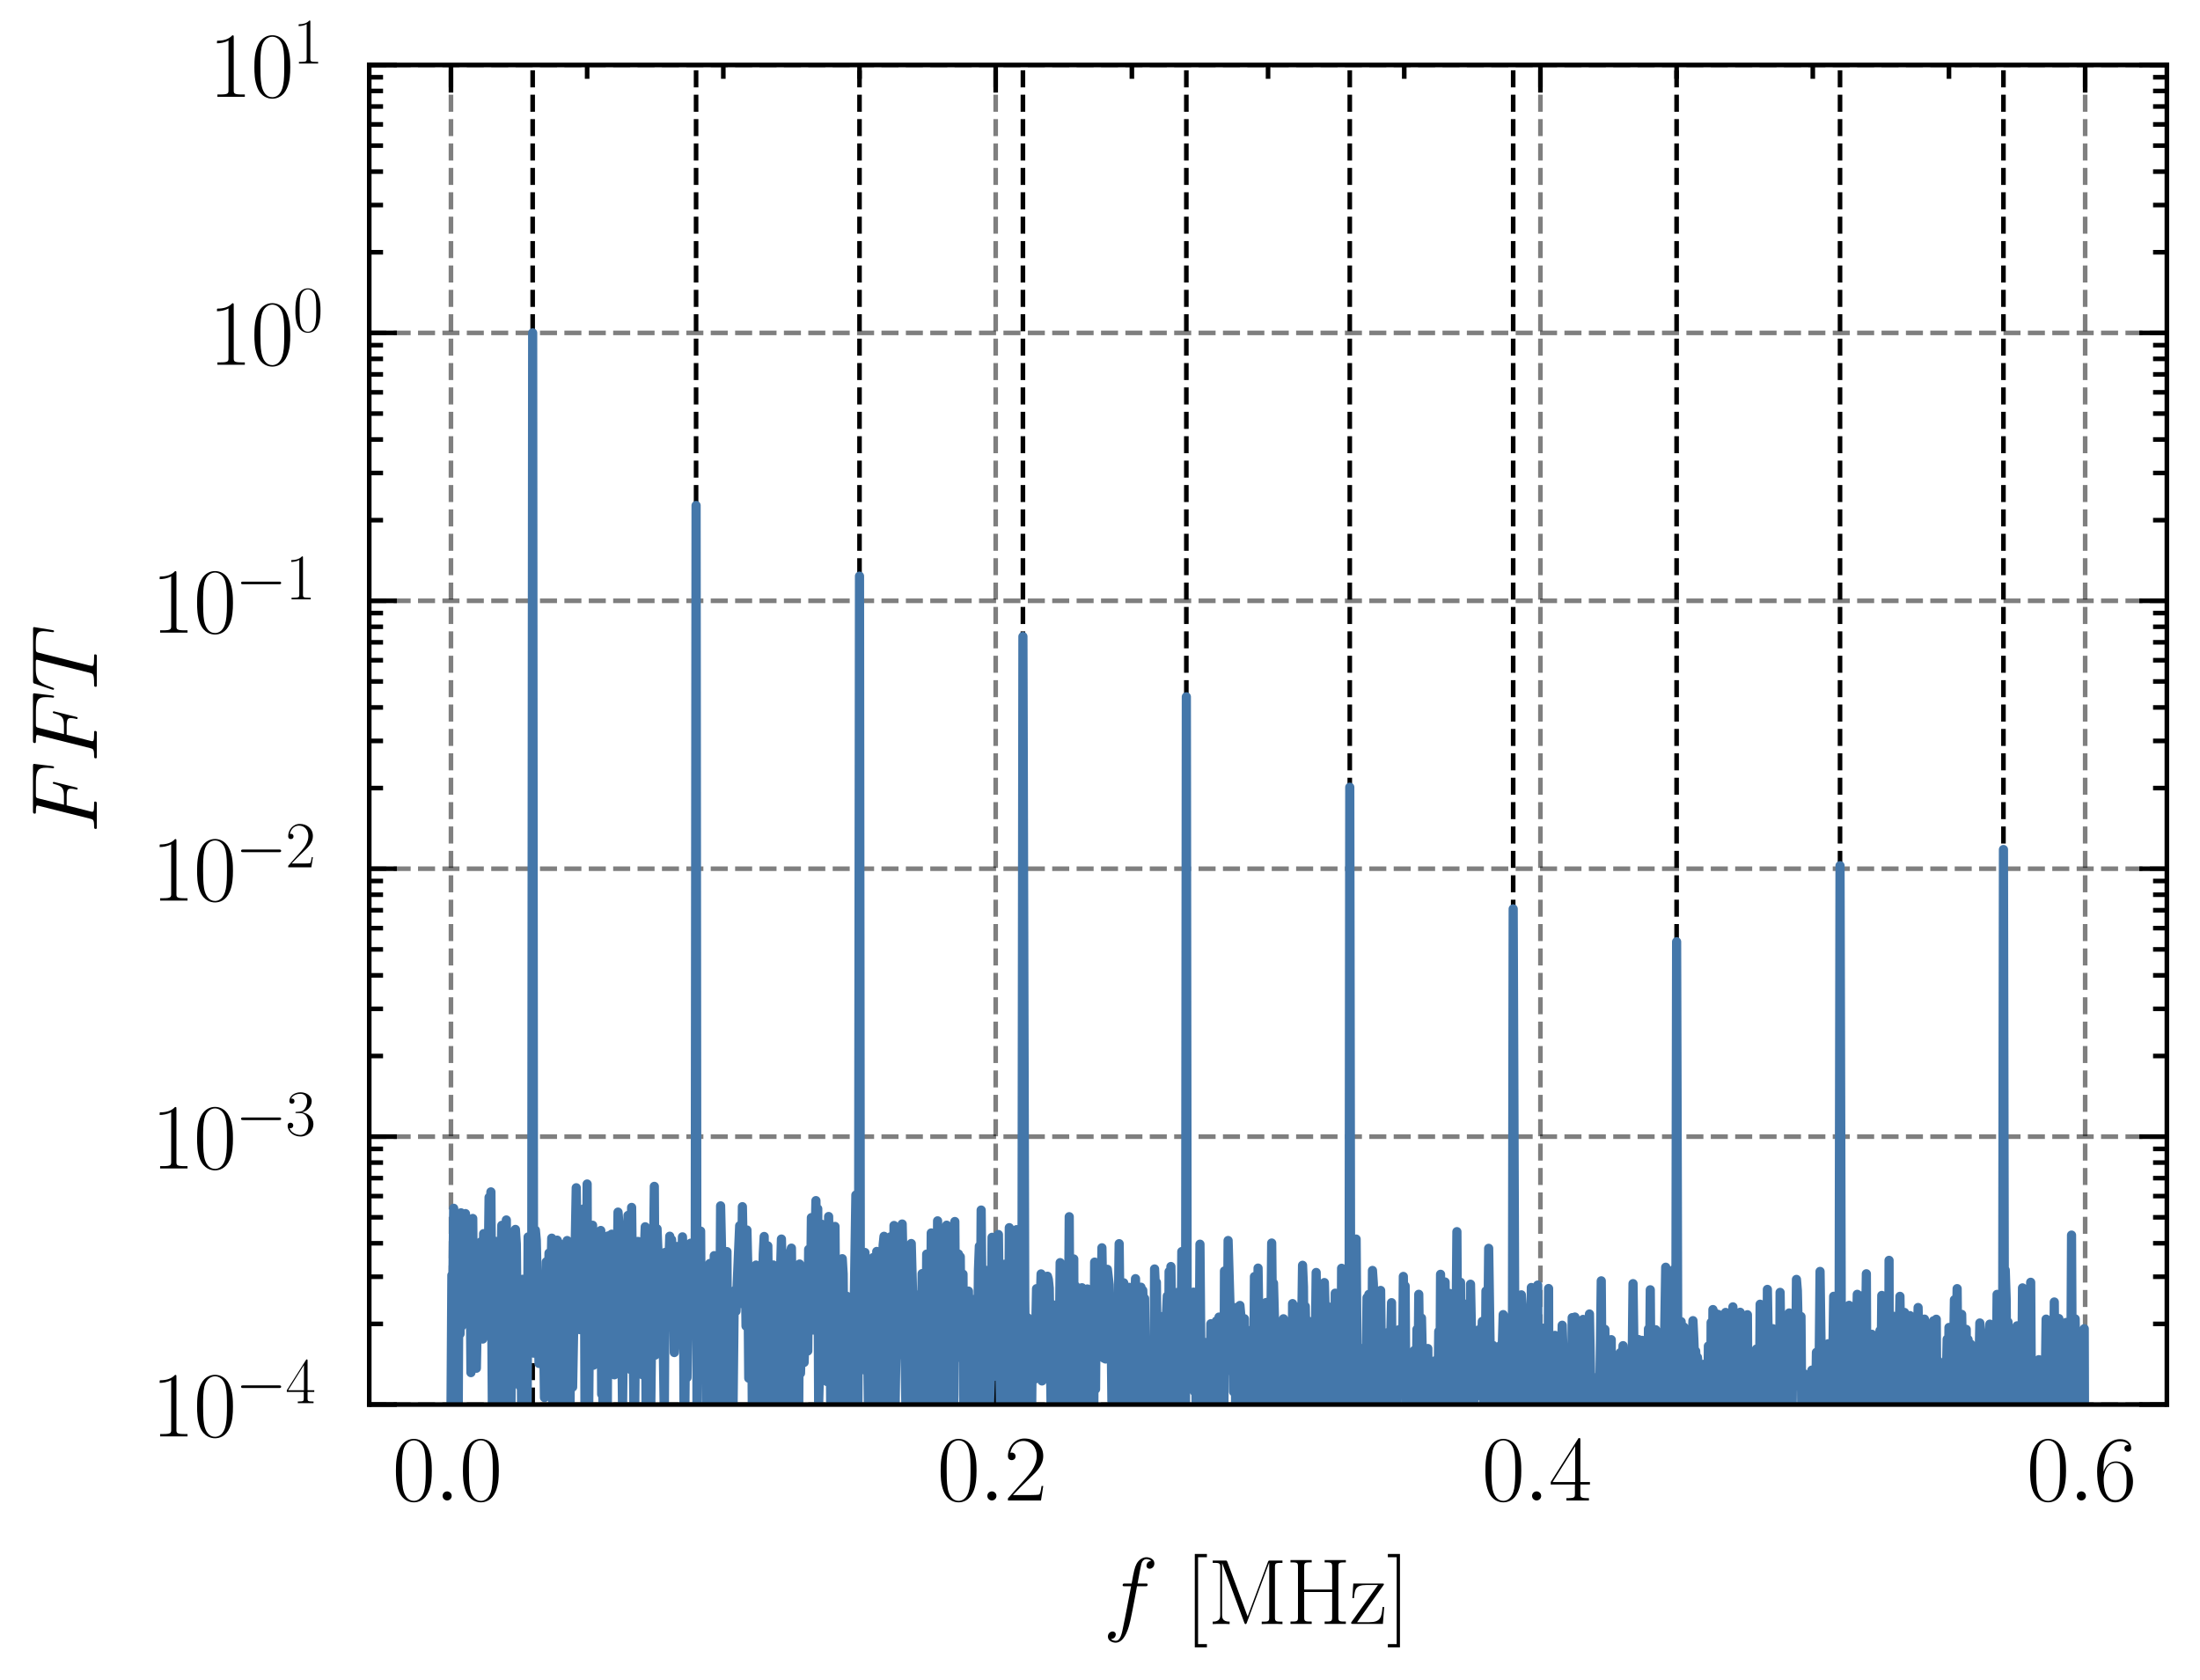 <?xml version="1.0" encoding="utf-8" standalone="no"?>
<!DOCTYPE svg PUBLIC "-//W3C//DTD SVG 1.1//EN"
  "http://www.w3.org/Graphics/SVG/1.1/DTD/svg11.dtd">
<svg xmlns:xlink="http://www.w3.org/1999/xlink" width="239.016pt" height="182.508pt" viewBox="0 0 239.016 182.508" xmlns="http://www.w3.org/2000/svg" version="1.1">
 <defs>
  <style type="text/css">*{stroke-linejoin: round; stroke-linecap: butt}</style>
 </defs>
 <g id="figure_1">
  <g id="patch_1">
   <path d="M 0 182.508 
L 239.016 182.508 
L 239.016 0 
L 0 0 
L 0 182.508 
z
" style="fill: none"/>
  </g>
  <g id="axes_1">
   <g id="patch_2">
    <path d="M 40.116 152.589 
L 235.416 152.589 
L 235.416 7.059 
L 40.116 7.059 
L 40.116 152.589 
z
" style="fill: none"/>
   </g>
   <g id="matplotlib.axis_1">
    <g id="xtick_1">
     <g id="line2d_1">
      <path d="M 48.994 152.589 
L 48.994 7.059 
" clip-path="url(#pab27e016e5)" style="fill: none; stroke-dasharray: 1.85,0.8; stroke-dashoffset: 0; stroke: #000000; stroke-opacity: 0.5; stroke-width: 0.5"/>
     </g>
     <g id="line2d_2">
      <defs>
       <path id="mdfe27e00fe" d="M 0 0 
L 0 -3 
" style="stroke: #000000; stroke-width: 0.5"/>
      </defs>
      <g>
       <use xlink:href="#mdfe27e00fe" x="48.994" y="152.589" style="stroke: #000000; stroke-width: 0.5"/>
      </g>
     </g>
     <g id="line2d_3">
      <defs>
       <path id="m85da760dea" d="M 0 0 
L 0 3 
" style="stroke: #000000; stroke-width: 0.5"/>
      </defs>
      <g>
       <use xlink:href="#m85da760dea" x="48.994" y="7.059" style="stroke: #000000; stroke-width: 0.5"/>
      </g>
     </g>
     <g id="text_1">
      <!-- $\mathdefault{0.0}$ -->
      <g transform="translate(42.628 163.008) scale(0.1 -0.1)">
       <defs>
        <path id="CMR17-30" d="M 2688 2025 
C 2688 2416 2682 3080 2413 3591 
C 2176 4039 1798 4198 1466 4198 
C 1158 4198 768 4058 525 3597 
C 269 3118 243 2524 243 2025 
C 243 1661 250 1106 448 619 
C 723 -39 1216 -128 1466 -128 
C 1760 -128 2208 -7 2470 600 
C 2662 1042 2688 1559 2688 2025 
z
M 1466 -26 
C 1056 -26 813 325 723 812 
C 653 1188 653 1738 653 2096 
C 653 2588 653 2997 736 3387 
C 858 3929 1216 4096 1466 4096 
C 1728 4096 2067 3923 2189 3400 
C 2272 3036 2278 2607 2278 2096 
C 2278 1680 2278 1169 2202 792 
C 2067 95 1690 -26 1466 -26 
z
" transform="scale(0.016)"/>
        <path id="CMMI12-3a" d="M 1178 307 
C 1178 492 1024 619 870 619 
C 685 619 557 466 557 313 
C 557 128 710 0 864 0 
C 1050 0 1178 153 1178 307 
z
" transform="scale(0.016)"/>
       </defs>
       <use xlink:href="#CMR17-30" transform="scale(0.996)"/>
       <use xlink:href="#CMMI12-3a" transform="translate(45.69 0) scale(0.996)"/>
       <use xlink:href="#CMR17-30" transform="translate(72.788 0) scale(0.996)"/>
      </g>
     </g>
    </g>
    <g id="xtick_2">
     <g id="line2d_4">
      <path d="M 108.175 152.589 
L 108.175 7.059 
" clip-path="url(#pab27e016e5)" style="fill: none; stroke-dasharray: 1.85,0.8; stroke-dashoffset: 0; stroke: #000000; stroke-opacity: 0.5; stroke-width: 0.5"/>
     </g>
     <g id="line2d_5">
      <g>
       <use xlink:href="#mdfe27e00fe" x="108.175" y="152.589" style="stroke: #000000; stroke-width: 0.5"/>
      </g>
     </g>
     <g id="line2d_6">
      <g>
       <use xlink:href="#m85da760dea" x="108.175" y="7.059" style="stroke: #000000; stroke-width: 0.5"/>
      </g>
     </g>
     <g id="text_2">
      <!-- $\mathdefault{0.2}$ -->
      <g transform="translate(101.81 163.008) scale(0.1 -0.1)">
       <defs>
        <path id="CMR17-32" d="M 2669 989 
L 2554 989 
C 2490 536 2438 459 2413 420 
C 2381 369 1920 369 1830 369 
L 602 369 
C 832 619 1280 1072 1824 1597 
C 2214 1967 2669 2402 2669 3035 
C 2669 3790 2067 4224 1395 4224 
C 691 4224 262 3604 262 3030 
C 262 2780 448 2748 525 2748 
C 589 2748 781 2787 781 3010 
C 781 3207 614 3264 525 3264 
C 486 3264 448 3258 422 3245 
C 544 3790 915 4058 1306 4058 
C 1862 4058 2227 3617 2227 3035 
C 2227 2479 1901 2000 1536 1584 
L 262 146 
L 262 0 
L 2515 0 
L 2669 989 
z
" transform="scale(0.016)"/>
       </defs>
       <use xlink:href="#CMR17-30" transform="scale(0.996)"/>
       <use xlink:href="#CMMI12-3a" transform="translate(45.69 0) scale(0.996)"/>
       <use xlink:href="#CMR17-32" transform="translate(72.788 0) scale(0.996)"/>
      </g>
     </g>
    </g>
    <g id="xtick_3">
     <g id="line2d_7">
      <path d="M 167.357 152.589 
L 167.357 7.059 
" clip-path="url(#pab27e016e5)" style="fill: none; stroke-dasharray: 1.85,0.8; stroke-dashoffset: 0; stroke: #000000; stroke-opacity: 0.5; stroke-width: 0.5"/>
     </g>
     <g id="line2d_8">
      <g>
       <use xlink:href="#mdfe27e00fe" x="167.357" y="152.589" style="stroke: #000000; stroke-width: 0.5"/>
      </g>
     </g>
     <g id="line2d_9">
      <g>
       <use xlink:href="#m85da760dea" x="167.357" y="7.059" style="stroke: #000000; stroke-width: 0.5"/>
      </g>
     </g>
     <g id="text_3">
      <!-- $\mathdefault{0.4}$ -->
      <g transform="translate(160.992 163.008) scale(0.1 -0.1)">
       <defs>
        <path id="CMR17-34" d="M 2150 4122 
C 2150 4256 2144 4256 2029 4256 
L 128 1254 
L 128 1088 
L 1779 1088 
L 1779 457 
C 1779 224 1766 160 1318 160 
L 1197 160 
L 1197 0 
C 1402 0 1747 0 1965 0 
C 2182 0 2528 0 2733 0 
L 2733 160 
L 2611 160 
C 2163 160 2150 224 2150 457 
L 2150 1088 
L 2803 1088 
L 2803 1254 
L 2150 1254 
L 2150 4122 
z
M 1798 3703 
L 1798 1254 
L 256 1254 
L 1798 3703 
z
" transform="scale(0.016)"/>
       </defs>
       <use xlink:href="#CMR17-30" transform="scale(0.996)"/>
       <use xlink:href="#CMMI12-3a" transform="translate(45.69 0) scale(0.996)"/>
       <use xlink:href="#CMR17-34" transform="translate(72.788 0) scale(0.996)"/>
      </g>
     </g>
    </g>
    <g id="xtick_4">
     <g id="line2d_10">
      <path d="M 226.539 152.589 
L 226.539 7.059 
" clip-path="url(#pab27e016e5)" style="fill: none; stroke-dasharray: 1.85,0.8; stroke-dashoffset: 0; stroke: #000000; stroke-opacity: 0.5; stroke-width: 0.5"/>
     </g>
     <g id="line2d_11">
      <g>
       <use xlink:href="#mdfe27e00fe" x="226.539" y="152.589" style="stroke: #000000; stroke-width: 0.5"/>
      </g>
     </g>
     <g id="line2d_12">
      <g>
       <use xlink:href="#m85da760dea" x="226.539" y="7.059" style="stroke: #000000; stroke-width: 0.5"/>
      </g>
     </g>
     <g id="text_4">
      <!-- $\mathdefault{0.6}$ -->
      <g transform="translate(220.174 163.008) scale(0.1 -0.1)">
       <defs>
        <path id="CMR17-36" d="M 678 2176 
C 678 3690 1395 4032 1811 4032 
C 1946 4032 2272 4009 2400 3776 
C 2298 3776 2106 3776 2106 3553 
C 2106 3381 2246 3323 2336 3323 
C 2394 3323 2566 3348 2566 3560 
C 2566 3954 2246 4179 1805 4179 
C 1043 4179 243 3390 243 1984 
C 243 253 966 -128 1478 -128 
C 2099 -128 2688 427 2688 1283 
C 2688 2081 2170 2662 1517 2662 
C 1126 2662 838 2407 678 1960 
L 678 2176 
z
M 1478 25 
C 691 25 691 1200 691 1436 
C 691 1896 909 2560 1504 2560 
C 1613 2560 1926 2560 2138 2120 
C 2253 1870 2253 1609 2253 1289 
C 2253 944 2253 690 2118 434 
C 1978 171 1773 25 1478 25 
z
" transform="scale(0.016)"/>
       </defs>
       <use xlink:href="#CMR17-30" transform="scale(0.996)"/>
       <use xlink:href="#CMMI12-3a" transform="translate(45.69 0) scale(0.996)"/>
       <use xlink:href="#CMR17-36" transform="translate(72.788 0) scale(0.996)"/>
      </g>
     </g>
    </g>
    <g id="xtick_5">
     <g id="line2d_13">
      <defs>
       <path id="m3b5fa012eb" d="M 0 0 
L 0 -1.5 
" style="stroke: #000000; stroke-width: 0.5"/>
      </defs>
      <g>
       <use xlink:href="#m3b5fa012eb" x="63.789" y="152.589" style="stroke: #000000; stroke-width: 0.5"/>
      </g>
     </g>
     <g id="line2d_14">
      <defs>
       <path id="me724264935" d="M 0 0 
L 0 1.5 
" style="stroke: #000000; stroke-width: 0.5"/>
      </defs>
      <g>
       <use xlink:href="#me724264935" x="63.789" y="7.059" style="stroke: #000000; stroke-width: 0.5"/>
      </g>
     </g>
    </g>
    <g id="xtick_6">
     <g id="line2d_15">
      <g>
       <use xlink:href="#m3b5fa012eb" x="78.584" y="152.589" style="stroke: #000000; stroke-width: 0.5"/>
      </g>
     </g>
     <g id="line2d_16">
      <g>
       <use xlink:href="#me724264935" x="78.584" y="7.059" style="stroke: #000000; stroke-width: 0.5"/>
      </g>
     </g>
    </g>
    <g id="xtick_7">
     <g id="line2d_17">
      <g>
       <use xlink:href="#m3b5fa012eb" x="93.38" y="152.589" style="stroke: #000000; stroke-width: 0.5"/>
      </g>
     </g>
     <g id="line2d_18">
      <g>
       <use xlink:href="#me724264935" x="93.38" y="7.059" style="stroke: #000000; stroke-width: 0.5"/>
      </g>
     </g>
    </g>
    <g id="xtick_8">
     <g id="line2d_19">
      <g>
       <use xlink:href="#m3b5fa012eb" x="122.971" y="152.589" style="stroke: #000000; stroke-width: 0.5"/>
      </g>
     </g>
     <g id="line2d_20">
      <g>
       <use xlink:href="#me724264935" x="122.971" y="7.059" style="stroke: #000000; stroke-width: 0.5"/>
      </g>
     </g>
    </g>
    <g id="xtick_9">
     <g id="line2d_21">
      <g>
       <use xlink:href="#m3b5fa012eb" x="137.766" y="152.589" style="stroke: #000000; stroke-width: 0.5"/>
      </g>
     </g>
     <g id="line2d_22">
      <g>
       <use xlink:href="#me724264935" x="137.766" y="7.059" style="stroke: #000000; stroke-width: 0.5"/>
      </g>
     </g>
    </g>
    <g id="xtick_10">
     <g id="line2d_23">
      <g>
       <use xlink:href="#m3b5fa012eb" x="152.562" y="152.589" style="stroke: #000000; stroke-width: 0.5"/>
      </g>
     </g>
     <g id="line2d_24">
      <g>
       <use xlink:href="#me724264935" x="152.562" y="7.059" style="stroke: #000000; stroke-width: 0.5"/>
      </g>
     </g>
    </g>
    <g id="xtick_11">
     <g id="line2d_25">
      <g>
       <use xlink:href="#m3b5fa012eb" x="182.153" y="152.589" style="stroke: #000000; stroke-width: 0.5"/>
      </g>
     </g>
     <g id="line2d_26">
      <g>
       <use xlink:href="#me724264935" x="182.153" y="7.059" style="stroke: #000000; stroke-width: 0.5"/>
      </g>
     </g>
    </g>
    <g id="xtick_12">
     <g id="line2d_27">
      <g>
       <use xlink:href="#m3b5fa012eb" x="196.948" y="152.589" style="stroke: #000000; stroke-width: 0.5"/>
      </g>
     </g>
     <g id="line2d_28">
      <g>
       <use xlink:href="#me724264935" x="196.948" y="7.059" style="stroke: #000000; stroke-width: 0.5"/>
      </g>
     </g>
    </g>
    <g id="xtick_13">
     <g id="line2d_29">
      <g>
       <use xlink:href="#m3b5fa012eb" x="211.744" y="152.589" style="stroke: #000000; stroke-width: 0.5"/>
      </g>
     </g>
     <g id="line2d_30">
      <g>
       <use xlink:href="#me724264935" x="211.744" y="7.059" style="stroke: #000000; stroke-width: 0.5"/>
      </g>
     </g>
    </g>
    <g id="text_5">
     <!-- $f$ [MHz] -->
     <g transform="translate(119.847 176.417) scale(0.1 -0.1)">
      <defs>
       <path id="CMMI12-66" d="M 2854 2566 
C 2982 2566 3034 2566 3034 2688 
C 3034 2752 2982 2752 2867 2752 
L 2349 2752 
C 2470 3429 2560 3897 2611 4107 
C 2650 4265 2784 4416 2950 4416 
C 3085 4416 3219 4358 3283 4298 
C 3034 4272 2957 4082 2957 3969 
C 2957 3837 3053 3759 3174 3759 
C 3302 3759 3494 3870 3494 4119 
C 3494 4393 3226 4544 2944 4544 
C 2669 4544 2400 4334 2272 4078 
C 2157 3848 2093 3611 1946 2752 
L 1517 2752 
C 1395 2752 1331 2752 1331 2637 
C 1331 2566 1370 2566 1498 2566 
L 1907 2566 
C 1792 1976 1530 542 1382 -137 
C 1274 -689 1178 -1152 858 -1152 
C 838 -1152 653 -1152 538 -1031 
C 864 -1005 864 -726 864 -720 
C 864 -593 768 -517 646 -517 
C 518 -517 326 -625 326 -867 
C 326 -1140 608 -1280 858 -1280 
C 1510 -1280 1779 -118 1850 199 
C 1965 688 2278 2376 2310 2566 
L 2854 2566 
z
" transform="scale(0.016)"/>
       <path id="CMR17-5b" d="M 1504 -1600 
L 1504 -1377 
L 902 -1377 
L 902 4544 
L 1504 4544 
L 1504 4767 
L 678 4767 
L 678 -1600 
L 1504 -1600 
z
" transform="scale(0.016)"/>
       <path id="CMR17-4d" d="M 1338 4224 
C 1299 4320 1293 4320 1158 4320 
L 339 4320 
L 339 4160 
C 781 4160 851 4160 851 3875 
L 851 610 
C 851 451 851 153 339 153 
L 339 -13 
C 486 0 755 0 915 0 
C 1075 0 1344 0 1491 -13 
L 1491 153 
C 979 153 979 451 979 610 
L 979 4135 
L 986 4135 
L 2490 89 
C 2515 25 2528 -13 2579 -13 
C 2630 -13 2643 25 2669 89 
L 4186 4166 
L 4192 4166 
L 4192 438 
C 4192 153 4122 153 3680 153 
L 3680 -13 
C 3853 0 4198 0 4384 0 
C 4570 0 4922 0 5094 -13 
L 5094 153 
C 4653 153 4582 153 4582 438 
L 4582 3875 
C 4582 4160 4653 4160 5094 4160 
L 5094 4320 
L 4282 4320 
C 4147 4320 4141 4314 4102 4218 
L 2720 502 
L 1338 4224 
z
" transform="scale(0.016)"/>
       <path id="CMR17-48" d="M 3590 3905 
C 3590 4192 3661 4192 4102 4192 
L 4102 4352 
C 3917 4352 3578 4352 3379 4352 
C 3181 4352 2842 4352 2656 4352 
L 2656 4192 
C 3098 4192 3168 4192 3168 3904 
L 3168 2341 
L 1261 2341 
L 1261 3904 
C 1261 4192 1331 4192 1773 4192 
L 1773 4352 
C 1587 4352 1248 4352 1050 4352 
C 851 4352 512 4352 326 4352 
L 326 4192 
C 768 4192 838 4192 838 3905 
L 838 447 
C 838 160 768 160 326 160 
L 326 0 
C 512 0 851 0 1050 0 
C 1248 0 1587 0 1773 0 
L 1773 160 
C 1331 160 1261 160 1261 446 
L 1261 2176 
L 3168 2176 
L 3168 446 
C 3168 160 3098 160 2656 160 
L 2656 0 
C 2842 0 3181 0 3379 0 
C 3578 0 3917 0 4102 0 
L 4102 160 
C 3661 160 3590 160 3590 447 
L 3590 3905 
z
" transform="scale(0.016)"/>
       <path id="CMR17-7a" d="M 2310 2605 
C 2362 2670 2362 2682 2362 2695 
C 2362 2752 2336 2752 2221 2752 
L 275 2752 
L 211 1760 
L 326 1760 
C 371 2381 442 2650 1178 2650 
L 1958 2650 
L 128 96 
C 128 0 134 0 269 0 
L 2291 0 
L 2381 1152 
L 2266 1152 
C 2214 442 2131 115 1350 115 
L 531 115 
L 2310 2605 
z
" transform="scale(0.016)"/>
       <path id="CMR17-5d" d="M 915 4767 
L 90 4767 
L 90 4544 
L 691 4544 
L 691 -1377 
L 90 -1377 
L 90 -1600 
L 915 -1600 
L 915 4767 
z
" transform="scale(0.016)"/>
      </defs>
      <use xlink:href="#CMMI12-66" transform="scale(0.996)"/>
      <use xlink:href="#CMR17-5b" transform="translate(88.796 0) scale(0.996)"/>
      <use xlink:href="#CMR17-4d" transform="translate(113.667 0) scale(0.996)"/>
      <use xlink:href="#CMR17-48" transform="translate(198.354 0) scale(0.996)"/>
      <use xlink:href="#CMR17-7a" transform="translate(267.427 0) scale(0.996)"/>
      <use xlink:href="#CMR17-5d" transform="translate(307.912 0) scale(0.996)"/>
     </g>
    </g>
   </g>
   <g id="matplotlib.axis_2">
    <g id="ytick_1">
     <g id="line2d_31">
      <path d="M 40.116 152.589 
L 235.416 152.589 
" clip-path="url(#pab27e016e5)" style="fill: none; stroke-dasharray: 1.85,0.8; stroke-dashoffset: 0; stroke: #000000; stroke-opacity: 0.5; stroke-width: 0.5"/>
     </g>
     <g id="line2d_32">
      <defs>
       <path id="m728c04fb98" d="M 0 0 
L 3 0 
" style="stroke: #000000; stroke-width: 0.5"/>
      </defs>
      <g>
       <use xlink:href="#m728c04fb98" x="40.116" y="152.589" style="stroke: #000000; stroke-width: 0.5"/>
      </g>
     </g>
     <g id="line2d_33">
      <defs>
       <path id="m75b5269413" d="M 0 0 
L -3 0 
" style="stroke: #000000; stroke-width: 0.5"/>
      </defs>
      <g>
       <use xlink:href="#m75b5269413" x="235.416" y="152.589" style="stroke: #000000; stroke-width: 0.5"/>
      </g>
     </g>
     <g id="text_6">
      <!-- $\mathdefault{10^{-4}}$ -->
      <g transform="translate(16.456 156.048) scale(0.1 -0.1)">
       <defs>
        <path id="CMR17-31" d="M 1702 4058 
C 1702 4192 1696 4192 1606 4192 
C 1357 3916 979 3827 621 3827 
C 602 3827 570 3827 563 3808 
C 557 3795 557 3782 557 3648 
C 755 3648 1088 3686 1344 3839 
L 1344 461 
C 1344 236 1331 160 781 160 
L 589 160 
L 589 0 
C 896 0 1216 0 1523 0 
C 1830 0 2150 0 2458 0 
L 2458 160 
L 2266 160 
C 1715 160 1702 230 1702 458 
L 1702 4058 
z
" transform="scale(0.016)"/>
        <path id="CMSY10-0" d="M 4218 1472 
C 4326 1472 4442 1472 4442 1600 
C 4442 1728 4326 1728 4218 1728 
L 755 1728 
C 646 1728 531 1728 531 1600 
C 531 1472 646 1472 755 1472 
L 4218 1472 
z
" transform="scale(0.016)"/>
       </defs>
       <use xlink:href="#CMR17-31" transform="scale(0.996)"/>
       <use xlink:href="#CMR17-30" transform="translate(45.69 0) scale(0.996)"/>
       <use xlink:href="#CMSY10-0" transform="translate(91.381 36.154) scale(0.697)"/>
       <use xlink:href="#CMR17-34" transform="translate(145.622 36.154) scale(0.697)"/>
      </g>
     </g>
    </g>
    <g id="ytick_2">
     <g id="line2d_34">
      <path d="M 40.116 123.483 
L 235.416 123.483 
" clip-path="url(#pab27e016e5)" style="fill: none; stroke-dasharray: 1.85,0.8; stroke-dashoffset: 0; stroke: #000000; stroke-opacity: 0.5; stroke-width: 0.5"/>
     </g>
     <g id="line2d_35">
      <g>
       <use xlink:href="#m728c04fb98" x="40.116" y="123.483" style="stroke: #000000; stroke-width: 0.5"/>
      </g>
     </g>
     <g id="line2d_36">
      <g>
       <use xlink:href="#m75b5269413" x="235.416" y="123.483" style="stroke: #000000; stroke-width: 0.5"/>
      </g>
     </g>
     <g id="text_7">
      <!-- $\mathdefault{10^{-3}}$ -->
      <g transform="translate(16.456 126.942) scale(0.1 -0.1)">
       <defs>
        <path id="CMR17-33" d="M 1414 2157 
C 1984 2157 2234 1662 2234 1090 
C 2234 320 1824 25 1453 25 
C 1114 25 563 194 390 693 
C 422 680 454 680 486 680 
C 640 680 755 782 755 948 
C 755 1133 614 1216 486 1216 
C 378 1216 211 1165 211 926 
C 211 335 787 -128 1466 -128 
C 2176 -128 2720 430 2720 1085 
C 2720 1707 2208 2157 1600 2227 
C 2086 2328 2554 2756 2554 3329 
C 2554 3820 2048 4179 1472 4179 
C 890 4179 378 3829 378 3329 
C 378 3110 544 3072 627 3072 
C 762 3072 877 3155 877 3321 
C 877 3486 762 3569 627 3569 
C 602 3569 570 3569 544 3557 
C 730 3959 1235 4032 1459 4032 
C 1683 4032 2106 3925 2106 3320 
C 2106 3143 2080 2828 1862 2550 
C 1670 2304 1453 2304 1242 2284 
C 1210 2284 1062 2269 1037 2269 
C 992 2263 966 2257 966 2208 
C 966 2163 973 2157 1101 2157 
L 1414 2157 
z
" transform="scale(0.016)"/>
       </defs>
       <use xlink:href="#CMR17-31" transform="scale(0.996)"/>
       <use xlink:href="#CMR17-30" transform="translate(45.69 0) scale(0.996)"/>
       <use xlink:href="#CMSY10-0" transform="translate(91.381 36.154) scale(0.697)"/>
       <use xlink:href="#CMR17-33" transform="translate(145.622 36.154) scale(0.697)"/>
      </g>
     </g>
    </g>
    <g id="ytick_3">
     <g id="line2d_37">
      <path d="M 40.116 94.377 
L 235.416 94.377 
" clip-path="url(#pab27e016e5)" style="fill: none; stroke-dasharray: 1.85,0.8; stroke-dashoffset: 0; stroke: #000000; stroke-opacity: 0.5; stroke-width: 0.5"/>
     </g>
     <g id="line2d_38">
      <g>
       <use xlink:href="#m728c04fb98" x="40.116" y="94.377" style="stroke: #000000; stroke-width: 0.5"/>
      </g>
     </g>
     <g id="line2d_39">
      <g>
       <use xlink:href="#m75b5269413" x="235.416" y="94.377" style="stroke: #000000; stroke-width: 0.5"/>
      </g>
     </g>
     <g id="text_8">
      <!-- $\mathdefault{10^{-2}}$ -->
      <g transform="translate(16.456 97.836) scale(0.1 -0.1)">
       <use xlink:href="#CMR17-31" transform="scale(0.996)"/>
       <use xlink:href="#CMR17-30" transform="translate(45.69 0) scale(0.996)"/>
       <use xlink:href="#CMSY10-0" transform="translate(91.381 36.154) scale(0.697)"/>
       <use xlink:href="#CMR17-32" transform="translate(145.622 36.154) scale(0.697)"/>
      </g>
     </g>
    </g>
    <g id="ytick_4">
     <g id="line2d_40">
      <path d="M 40.116 65.271 
L 235.416 65.271 
" clip-path="url(#pab27e016e5)" style="fill: none; stroke-dasharray: 1.85,0.8; stroke-dashoffset: 0; stroke: #000000; stroke-opacity: 0.5; stroke-width: 0.5"/>
     </g>
     <g id="line2d_41">
      <g>
       <use xlink:href="#m728c04fb98" x="40.116" y="65.271" style="stroke: #000000; stroke-width: 0.5"/>
      </g>
     </g>
     <g id="line2d_42">
      <g>
       <use xlink:href="#m75b5269413" x="235.416" y="65.271" style="stroke: #000000; stroke-width: 0.5"/>
      </g>
     </g>
     <g id="text_9">
      <!-- $\mathdefault{10^{-1}}$ -->
      <g transform="translate(16.456 68.73) scale(0.1 -0.1)">
       <use xlink:href="#CMR17-31" transform="scale(0.996)"/>
       <use xlink:href="#CMR17-30" transform="translate(45.69 0) scale(0.996)"/>
       <use xlink:href="#CMSY10-0" transform="translate(91.381 36.154) scale(0.697)"/>
       <use xlink:href="#CMR17-31" transform="translate(145.622 36.154) scale(0.697)"/>
      </g>
     </g>
    </g>
    <g id="ytick_5">
     <g id="line2d_43">
      <path d="M 40.116 36.165 
L 235.416 36.165 
" clip-path="url(#pab27e016e5)" style="fill: none; stroke-dasharray: 1.85,0.8; stroke-dashoffset: 0; stroke: #000000; stroke-opacity: 0.5; stroke-width: 0.5"/>
     </g>
     <g id="line2d_44">
      <g>
       <use xlink:href="#m728c04fb98" x="40.116" y="36.165" style="stroke: #000000; stroke-width: 0.5"/>
      </g>
     </g>
     <g id="line2d_45">
      <g>
       <use xlink:href="#m75b5269413" x="235.416" y="36.165" style="stroke: #000000; stroke-width: 0.5"/>
      </g>
     </g>
     <g id="text_10">
      <!-- $\mathdefault{10^{0}}$ -->
      <g transform="translate(22.682 39.624) scale(0.1 -0.1)">
       <use xlink:href="#CMR17-31" transform="scale(0.996)"/>
       <use xlink:href="#CMR17-30" transform="translate(45.69 0) scale(0.996)"/>
       <use xlink:href="#CMR17-30" transform="translate(91.381 36.154) scale(0.697)"/>
      </g>
     </g>
    </g>
    <g id="ytick_6">
     <g id="line2d_46">
      <path d="M 40.116 7.059 
L 235.416 7.059 
" clip-path="url(#pab27e016e5)" style="fill: none; stroke-dasharray: 1.85,0.8; stroke-dashoffset: 0; stroke: #000000; stroke-opacity: 0.5; stroke-width: 0.5"/>
     </g>
     <g id="line2d_47">
      <g>
       <use xlink:href="#m728c04fb98" x="40.116" y="7.059" style="stroke: #000000; stroke-width: 0.5"/>
      </g>
     </g>
     <g id="line2d_48">
      <g>
       <use xlink:href="#m75b5269413" x="235.416" y="7.059" style="stroke: #000000; stroke-width: 0.5"/>
      </g>
     </g>
     <g id="text_11">
      <!-- $\mathdefault{10^{1}}$ -->
      <g transform="translate(22.682 10.518) scale(0.1 -0.1)">
       <use xlink:href="#CMR17-31" transform="scale(0.996)"/>
       <use xlink:href="#CMR17-30" transform="translate(45.69 0) scale(0.996)"/>
       <use xlink:href="#CMR17-31" transform="translate(91.381 36.154) scale(0.697)"/>
      </g>
     </g>
    </g>
    <g id="ytick_7">
     <g id="line2d_49">
      <defs>
       <path id="mc5d50dd132" d="M 0 0 
L 1.5 0 
" style="stroke: #000000; stroke-width: 0.5"/>
      </defs>
      <g>
       <use xlink:href="#mc5d50dd132" x="40.116" y="143.827" style="stroke: #000000; stroke-width: 0.5"/>
      </g>
     </g>
     <g id="line2d_50">
      <defs>
       <path id="m9cb692c028" d="M 0 0 
L -1.5 0 
" style="stroke: #000000; stroke-width: 0.5"/>
      </defs>
      <g>
       <use xlink:href="#m9cb692c028" x="235.416" y="143.827" style="stroke: #000000; stroke-width: 0.5"/>
      </g>
     </g>
    </g>
    <g id="ytick_8">
     <g id="line2d_51">
      <g>
       <use xlink:href="#mc5d50dd132" x="40.116" y="138.702" style="stroke: #000000; stroke-width: 0.5"/>
      </g>
     </g>
     <g id="line2d_52">
      <g>
       <use xlink:href="#m9cb692c028" x="235.416" y="138.702" style="stroke: #000000; stroke-width: 0.5"/>
      </g>
     </g>
    </g>
    <g id="ytick_9">
     <g id="line2d_53">
      <g>
       <use xlink:href="#mc5d50dd132" x="40.116" y="135.066" style="stroke: #000000; stroke-width: 0.5"/>
      </g>
     </g>
     <g id="line2d_54">
      <g>
       <use xlink:href="#m9cb692c028" x="235.416" y="135.066" style="stroke: #000000; stroke-width: 0.5"/>
      </g>
     </g>
    </g>
    <g id="ytick_10">
     <g id="line2d_55">
      <g>
       <use xlink:href="#mc5d50dd132" x="40.116" y="132.245" style="stroke: #000000; stroke-width: 0.5"/>
      </g>
     </g>
     <g id="line2d_56">
      <g>
       <use xlink:href="#m9cb692c028" x="235.416" y="132.245" style="stroke: #000000; stroke-width: 0.5"/>
      </g>
     </g>
    </g>
    <g id="ytick_11">
     <g id="line2d_57">
      <g>
       <use xlink:href="#mc5d50dd132" x="40.116" y="129.94" style="stroke: #000000; stroke-width: 0.5"/>
      </g>
     </g>
     <g id="line2d_58">
      <g>
       <use xlink:href="#m9cb692c028" x="235.416" y="129.94" style="stroke: #000000; stroke-width: 0.5"/>
      </g>
     </g>
    </g>
    <g id="ytick_12">
     <g id="line2d_59">
      <g>
       <use xlink:href="#mc5d50dd132" x="40.116" y="127.992" style="stroke: #000000; stroke-width: 0.5"/>
      </g>
     </g>
     <g id="line2d_60">
      <g>
       <use xlink:href="#m9cb692c028" x="235.416" y="127.992" style="stroke: #000000; stroke-width: 0.5"/>
      </g>
     </g>
    </g>
    <g id="ytick_13">
     <g id="line2d_61">
      <g>
       <use xlink:href="#mc5d50dd132" x="40.116" y="126.304" style="stroke: #000000; stroke-width: 0.5"/>
      </g>
     </g>
     <g id="line2d_62">
      <g>
       <use xlink:href="#m9cb692c028" x="235.416" y="126.304" style="stroke: #000000; stroke-width: 0.5"/>
      </g>
     </g>
    </g>
    <g id="ytick_14">
     <g id="line2d_63">
      <g>
       <use xlink:href="#mc5d50dd132" x="40.116" y="124.815" style="stroke: #000000; stroke-width: 0.5"/>
      </g>
     </g>
     <g id="line2d_64">
      <g>
       <use xlink:href="#m9cb692c028" x="235.416" y="124.815" style="stroke: #000000; stroke-width: 0.5"/>
      </g>
     </g>
    </g>
    <g id="ytick_15">
     <g id="line2d_65">
      <g>
       <use xlink:href="#mc5d50dd132" x="40.116" y="114.721" style="stroke: #000000; stroke-width: 0.5"/>
      </g>
     </g>
     <g id="line2d_66">
      <g>
       <use xlink:href="#m9cb692c028" x="235.416" y="114.721" style="stroke: #000000; stroke-width: 0.5"/>
      </g>
     </g>
    </g>
    <g id="ytick_16">
     <g id="line2d_67">
      <g>
       <use xlink:href="#mc5d50dd132" x="40.116" y="109.596" style="stroke: #000000; stroke-width: 0.5"/>
      </g>
     </g>
     <g id="line2d_68">
      <g>
       <use xlink:href="#m9cb692c028" x="235.416" y="109.596" style="stroke: #000000; stroke-width: 0.5"/>
      </g>
     </g>
    </g>
    <g id="ytick_17">
     <g id="line2d_69">
      <g>
       <use xlink:href="#mc5d50dd132" x="40.116" y="105.96" style="stroke: #000000; stroke-width: 0.5"/>
      </g>
     </g>
     <g id="line2d_70">
      <g>
       <use xlink:href="#m9cb692c028" x="235.416" y="105.96" style="stroke: #000000; stroke-width: 0.5"/>
      </g>
     </g>
    </g>
    <g id="ytick_18">
     <g id="line2d_71">
      <g>
       <use xlink:href="#mc5d50dd132" x="40.116" y="103.139" style="stroke: #000000; stroke-width: 0.5"/>
      </g>
     </g>
     <g id="line2d_72">
      <g>
       <use xlink:href="#m9cb692c028" x="235.416" y="103.139" style="stroke: #000000; stroke-width: 0.5"/>
      </g>
     </g>
    </g>
    <g id="ytick_19">
     <g id="line2d_73">
      <g>
       <use xlink:href="#mc5d50dd132" x="40.116" y="100.834" style="stroke: #000000; stroke-width: 0.5"/>
      </g>
     </g>
     <g id="line2d_74">
      <g>
       <use xlink:href="#m9cb692c028" x="235.416" y="100.834" style="stroke: #000000; stroke-width: 0.5"/>
      </g>
     </g>
    </g>
    <g id="ytick_20">
     <g id="line2d_75">
      <g>
       <use xlink:href="#mc5d50dd132" x="40.116" y="98.886" style="stroke: #000000; stroke-width: 0.5"/>
      </g>
     </g>
     <g id="line2d_76">
      <g>
       <use xlink:href="#m9cb692c028" x="235.416" y="98.886" style="stroke: #000000; stroke-width: 0.5"/>
      </g>
     </g>
    </g>
    <g id="ytick_21">
     <g id="line2d_77">
      <g>
       <use xlink:href="#mc5d50dd132" x="40.116" y="97.198" style="stroke: #000000; stroke-width: 0.5"/>
      </g>
     </g>
     <g id="line2d_78">
      <g>
       <use xlink:href="#m9cb692c028" x="235.416" y="97.198" style="stroke: #000000; stroke-width: 0.5"/>
      </g>
     </g>
    </g>
    <g id="ytick_22">
     <g id="line2d_79">
      <g>
       <use xlink:href="#mc5d50dd132" x="40.116" y="95.709" style="stroke: #000000; stroke-width: 0.5"/>
      </g>
     </g>
     <g id="line2d_80">
      <g>
       <use xlink:href="#m9cb692c028" x="235.416" y="95.709" style="stroke: #000000; stroke-width: 0.5"/>
      </g>
     </g>
    </g>
    <g id="ytick_23">
     <g id="line2d_81">
      <g>
       <use xlink:href="#mc5d50dd132" x="40.116" y="85.615" style="stroke: #000000; stroke-width: 0.5"/>
      </g>
     </g>
     <g id="line2d_82">
      <g>
       <use xlink:href="#m9cb692c028" x="235.416" y="85.615" style="stroke: #000000; stroke-width: 0.5"/>
      </g>
     </g>
    </g>
    <g id="ytick_24">
     <g id="line2d_83">
      <g>
       <use xlink:href="#mc5d50dd132" x="40.116" y="80.49" style="stroke: #000000; stroke-width: 0.5"/>
      </g>
     </g>
     <g id="line2d_84">
      <g>
       <use xlink:href="#m9cb692c028" x="235.416" y="80.49" style="stroke: #000000; stroke-width: 0.5"/>
      </g>
     </g>
    </g>
    <g id="ytick_25">
     <g id="line2d_85">
      <g>
       <use xlink:href="#mc5d50dd132" x="40.116" y="76.854" style="stroke: #000000; stroke-width: 0.5"/>
      </g>
     </g>
     <g id="line2d_86">
      <g>
       <use xlink:href="#m9cb692c028" x="235.416" y="76.854" style="stroke: #000000; stroke-width: 0.5"/>
      </g>
     </g>
    </g>
    <g id="ytick_26">
     <g id="line2d_87">
      <g>
       <use xlink:href="#mc5d50dd132" x="40.116" y="74.033" style="stroke: #000000; stroke-width: 0.5"/>
      </g>
     </g>
     <g id="line2d_88">
      <g>
       <use xlink:href="#m9cb692c028" x="235.416" y="74.033" style="stroke: #000000; stroke-width: 0.5"/>
      </g>
     </g>
    </g>
    <g id="ytick_27">
     <g id="line2d_89">
      <g>
       <use xlink:href="#mc5d50dd132" x="40.116" y="71.728" style="stroke: #000000; stroke-width: 0.5"/>
      </g>
     </g>
     <g id="line2d_90">
      <g>
       <use xlink:href="#m9cb692c028" x="235.416" y="71.728" style="stroke: #000000; stroke-width: 0.5"/>
      </g>
     </g>
    </g>
    <g id="ytick_28">
     <g id="line2d_91">
      <g>
       <use xlink:href="#mc5d50dd132" x="40.116" y="69.78" style="stroke: #000000; stroke-width: 0.5"/>
      </g>
     </g>
     <g id="line2d_92">
      <g>
       <use xlink:href="#m9cb692c028" x="235.416" y="69.78" style="stroke: #000000; stroke-width: 0.5"/>
      </g>
     </g>
    </g>
    <g id="ytick_29">
     <g id="line2d_93">
      <g>
       <use xlink:href="#mc5d50dd132" x="40.116" y="68.092" style="stroke: #000000; stroke-width: 0.5"/>
      </g>
     </g>
     <g id="line2d_94">
      <g>
       <use xlink:href="#m9cb692c028" x="235.416" y="68.092" style="stroke: #000000; stroke-width: 0.5"/>
      </g>
     </g>
    </g>
    <g id="ytick_30">
     <g id="line2d_95">
      <g>
       <use xlink:href="#mc5d50dd132" x="40.116" y="66.603" style="stroke: #000000; stroke-width: 0.5"/>
      </g>
     </g>
     <g id="line2d_96">
      <g>
       <use xlink:href="#m9cb692c028" x="235.416" y="66.603" style="stroke: #000000; stroke-width: 0.5"/>
      </g>
     </g>
    </g>
    <g id="ytick_31">
     <g id="line2d_97">
      <g>
       <use xlink:href="#mc5d50dd132" x="40.116" y="56.509" style="stroke: #000000; stroke-width: 0.5"/>
      </g>
     </g>
     <g id="line2d_98">
      <g>
       <use xlink:href="#m9cb692c028" x="235.416" y="56.509" style="stroke: #000000; stroke-width: 0.5"/>
      </g>
     </g>
    </g>
    <g id="ytick_32">
     <g id="line2d_99">
      <g>
       <use xlink:href="#mc5d50dd132" x="40.116" y="51.384" style="stroke: #000000; stroke-width: 0.5"/>
      </g>
     </g>
     <g id="line2d_100">
      <g>
       <use xlink:href="#m9cb692c028" x="235.416" y="51.384" style="stroke: #000000; stroke-width: 0.5"/>
      </g>
     </g>
    </g>
    <g id="ytick_33">
     <g id="line2d_101">
      <g>
       <use xlink:href="#mc5d50dd132" x="40.116" y="47.748" style="stroke: #000000; stroke-width: 0.5"/>
      </g>
     </g>
     <g id="line2d_102">
      <g>
       <use xlink:href="#m9cb692c028" x="235.416" y="47.748" style="stroke: #000000; stroke-width: 0.5"/>
      </g>
     </g>
    </g>
    <g id="ytick_34">
     <g id="line2d_103">
      <g>
       <use xlink:href="#mc5d50dd132" x="40.116" y="44.927" style="stroke: #000000; stroke-width: 0.5"/>
      </g>
     </g>
     <g id="line2d_104">
      <g>
       <use xlink:href="#m9cb692c028" x="235.416" y="44.927" style="stroke: #000000; stroke-width: 0.5"/>
      </g>
     </g>
    </g>
    <g id="ytick_35">
     <g id="line2d_105">
      <g>
       <use xlink:href="#mc5d50dd132" x="40.116" y="42.622" style="stroke: #000000; stroke-width: 0.5"/>
      </g>
     </g>
     <g id="line2d_106">
      <g>
       <use xlink:href="#m9cb692c028" x="235.416" y="42.622" style="stroke: #000000; stroke-width: 0.5"/>
      </g>
     </g>
    </g>
    <g id="ytick_36">
     <g id="line2d_107">
      <g>
       <use xlink:href="#mc5d50dd132" x="40.116" y="40.674" style="stroke: #000000; stroke-width: 0.5"/>
      </g>
     </g>
     <g id="line2d_108">
      <g>
       <use xlink:href="#m9cb692c028" x="235.416" y="40.674" style="stroke: #000000; stroke-width: 0.5"/>
      </g>
     </g>
    </g>
    <g id="ytick_37">
     <g id="line2d_109">
      <g>
       <use xlink:href="#mc5d50dd132" x="40.116" y="38.986" style="stroke: #000000; stroke-width: 0.5"/>
      </g>
     </g>
     <g id="line2d_110">
      <g>
       <use xlink:href="#m9cb692c028" x="235.416" y="38.986" style="stroke: #000000; stroke-width: 0.5"/>
      </g>
     </g>
    </g>
    <g id="ytick_38">
     <g id="line2d_111">
      <g>
       <use xlink:href="#mc5d50dd132" x="40.116" y="37.497" style="stroke: #000000; stroke-width: 0.5"/>
      </g>
     </g>
     <g id="line2d_112">
      <g>
       <use xlink:href="#m9cb692c028" x="235.416" y="37.497" style="stroke: #000000; stroke-width: 0.5"/>
      </g>
     </g>
    </g>
    <g id="ytick_39">
     <g id="line2d_113">
      <g>
       <use xlink:href="#mc5d50dd132" x="40.116" y="27.403" style="stroke: #000000; stroke-width: 0.5"/>
      </g>
     </g>
     <g id="line2d_114">
      <g>
       <use xlink:href="#m9cb692c028" x="235.416" y="27.403" style="stroke: #000000; stroke-width: 0.5"/>
      </g>
     </g>
    </g>
    <g id="ytick_40">
     <g id="line2d_115">
      <g>
       <use xlink:href="#mc5d50dd132" x="40.116" y="22.278" style="stroke: #000000; stroke-width: 0.5"/>
      </g>
     </g>
     <g id="line2d_116">
      <g>
       <use xlink:href="#m9cb692c028" x="235.416" y="22.278" style="stroke: #000000; stroke-width: 0.5"/>
      </g>
     </g>
    </g>
    <g id="ytick_41">
     <g id="line2d_117">
      <g>
       <use xlink:href="#mc5d50dd132" x="40.116" y="18.642" style="stroke: #000000; stroke-width: 0.5"/>
      </g>
     </g>
     <g id="line2d_118">
      <g>
       <use xlink:href="#m9cb692c028" x="235.416" y="18.642" style="stroke: #000000; stroke-width: 0.5"/>
      </g>
     </g>
    </g>
    <g id="ytick_42">
     <g id="line2d_119">
      <g>
       <use xlink:href="#mc5d50dd132" x="40.116" y="15.821" style="stroke: #000000; stroke-width: 0.5"/>
      </g>
     </g>
     <g id="line2d_120">
      <g>
       <use xlink:href="#m9cb692c028" x="235.416" y="15.821" style="stroke: #000000; stroke-width: 0.5"/>
      </g>
     </g>
    </g>
    <g id="ytick_43">
     <g id="line2d_121">
      <g>
       <use xlink:href="#mc5d50dd132" x="40.116" y="13.516" style="stroke: #000000; stroke-width: 0.5"/>
      </g>
     </g>
     <g id="line2d_122">
      <g>
       <use xlink:href="#m9cb692c028" x="235.416" y="13.516" style="stroke: #000000; stroke-width: 0.5"/>
      </g>
     </g>
    </g>
    <g id="ytick_44">
     <g id="line2d_123">
      <g>
       <use xlink:href="#mc5d50dd132" x="40.116" y="11.568" style="stroke: #000000; stroke-width: 0.5"/>
      </g>
     </g>
     <g id="line2d_124">
      <g>
       <use xlink:href="#m9cb692c028" x="235.416" y="11.568" style="stroke: #000000; stroke-width: 0.5"/>
      </g>
     </g>
    </g>
    <g id="ytick_45">
     <g id="line2d_125">
      <g>
       <use xlink:href="#mc5d50dd132" x="40.116" y="9.88" style="stroke: #000000; stroke-width: 0.5"/>
      </g>
     </g>
     <g id="line2d_126">
      <g>
       <use xlink:href="#m9cb692c028" x="235.416" y="9.88" style="stroke: #000000; stroke-width: 0.5"/>
      </g>
     </g>
    </g>
    <g id="ytick_46">
     <g id="line2d_127">
      <g>
       <use xlink:href="#mc5d50dd132" x="40.116" y="8.391" style="stroke: #000000; stroke-width: 0.5"/>
      </g>
     </g>
     <g id="line2d_128">
      <g>
       <use xlink:href="#m9cb692c028" x="235.416" y="8.391" style="stroke: #000000; stroke-width: 0.5"/>
      </g>
     </g>
    </g>
    <g id="text_12">
     <!-- $FFT$ -->
     <g transform="translate(10.518 90.525) rotate(-90) scale(0.1 -0.1)">
      <defs>
       <path id="CMMI12-46" d="M 1901 2055 
L 2515 2055 
C 3002 2055 3040 1946 3040 1761 
C 3040 1678 3027 1589 2995 1448 
C 2982 1423 2976 1391 2976 1378 
C 2976 1333 3002 1308 3046 1308 
C 3098 1308 3104 1333 3130 1435 
L 3501 2935 
C 3501 2961 3482 2999 3437 2999 
C 3379 2999 3373 2974 3347 2863 
C 3213 2376 3085 2240 2528 2240 
L 1946 2240 
L 2362 3926 
C 2419 4154 2432 4154 2694 4154 
L 3552 4154 
C 4352 4154 4467 3918 4467 3464 
C 4467 3426 4467 3285 4448 3119 
C 4442 3094 4429 3011 4429 2985 
C 4429 2934 4461 2915 4499 2915 
C 4544 2915 4570 2941 4582 3055 
L 4717 4174 
C 4717 4195 4730 4263 4730 4277 
C 4730 4352 4672 4352 4557 4352 
L 1523 4352 
C 1402 4352 1338 4352 1338 4229 
C 1338 4154 1382 4154 1491 4154 
C 1888 4154 1888 4113 1888 4050 
C 1888 4018 1882 3992 1862 3922 
L 998 473 
C 941 249 928 185 480 185 
C 358 185 294 185 294 70 
C 294 0 352 0 390 0 
C 512 0 640 0 762 0 
L 1594 0 
C 1734 0 1888 0 2029 0 
C 2086 0 2163 0 2163 115 
C 2163 185 2125 185 1984 185 
C 1478 185 1466 229 1466 324 
C 1466 356 1478 406 1491 449 
L 1901 2055 
z
" transform="scale(0.016)"/>
       <path id="CMMI12-54" d="M 2669 3910 
C 2707 4064 2720 4121 2816 4147 
C 2867 4160 3078 4160 3213 4160 
C 3853 4160 4154 4134 4154 3634 
C 4154 3537 4128 3295 4090 3057 
L 4083 2980 
C 4083 2954 4109 2916 4147 2916 
C 4211 2916 4211 2948 4230 3050 
L 4416 4184 
C 4429 4243 4429 4256 4429 4275 
C 4429 4345 4390 4345 4262 4345 
L 762 4345 
C 614 4345 608 4339 570 4224 
L 179 3070 
C 173 3056 154 2986 154 2980 
C 154 2948 179 2916 218 2916 
C 269 2916 282 2941 307 3024 
C 576 3801 710 4160 1562 4160 
L 1990 4160 
C 2144 4160 2208 4160 2208 4089 
C 2208 4069 2208 4057 2176 3941 
L 1318 499 
C 1254 249 1242 185 563 185 
C 403 185 358 185 358 64 
C 358 0 429 0 461 0 
C 621 0 787 0 947 0 
L 1946 0 
C 2106 0 2278 0 2438 0 
C 2509 0 2573 0 2573 121 
C 2573 185 2528 185 2362 185 
C 1786 185 1786 243 1786 339 
C 1786 346 1786 391 1811 494 
L 2669 3910 
z
" transform="scale(0.016)"/>
      </defs>
      <use xlink:href="#CMMI12-46" transform="scale(0.996)"/>
      <use xlink:href="#CMMI12-46" transform="translate(76.697 0) scale(0.996)"/>
      <use xlink:href="#CMMI12-54" transform="translate(153.394 0) scale(0.996)"/>
     </g>
    </g>
   </g>
   <g id="LineCollection_1">
    <path d="M 57.871 152.589 
L 57.871 7.059 
" clip-path="url(#pab27e016e5)" style="fill: none; stroke-dasharray: 1.85,0.8; stroke-dashoffset: 0; stroke: #000000; stroke-width: 0.5"/>
   </g>
   <g id="LineCollection_2">
    <path d="M 75.625 152.589 
L 75.625 7.059 
" clip-path="url(#pab27e016e5)" style="fill: none; stroke-dasharray: 1.85,0.8; stroke-dashoffset: 0; stroke: #000000; stroke-width: 0.5"/>
   </g>
   <g id="LineCollection_3">
    <path d="M 93.38 152.589 
L 93.38 7.059 
" clip-path="url(#pab27e016e5)" style="fill: none; stroke-dasharray: 1.85,0.8; stroke-dashoffset: 0; stroke: #000000; stroke-width: 0.5"/>
   </g>
   <g id="LineCollection_4">
    <path d="M 111.134 152.589 
L 111.134 7.059 
" clip-path="url(#pab27e016e5)" style="fill: none; stroke-dasharray: 1.85,0.8; stroke-dashoffset: 0; stroke: #000000; stroke-width: 0.5"/>
   </g>
   <g id="LineCollection_5">
    <path d="M 128.889 152.589 
L 128.889 7.059 
" clip-path="url(#pab27e016e5)" style="fill: none; stroke-dasharray: 1.85,0.8; stroke-dashoffset: 0; stroke: #000000; stroke-width: 0.5"/>
   </g>
   <g id="LineCollection_6">
    <path d="M 146.644 152.589 
L 146.644 7.059 
" clip-path="url(#pab27e016e5)" style="fill: none; stroke-dasharray: 1.85,0.8; stroke-dashoffset: 0; stroke: #000000; stroke-width: 0.5"/>
   </g>
   <g id="LineCollection_7">
    <path d="M 164.398 152.589 
L 164.398 7.059 
" clip-path="url(#pab27e016e5)" style="fill: none; stroke-dasharray: 1.85,0.8; stroke-dashoffset: 0; stroke: #000000; stroke-width: 0.5"/>
   </g>
   <g id="LineCollection_8">
    <path d="M 182.153 152.589 
L 182.153 7.059 
" clip-path="url(#pab27e016e5)" style="fill: none; stroke-dasharray: 1.85,0.8; stroke-dashoffset: 0; stroke: #000000; stroke-width: 0.5"/>
   </g>
   <g id="LineCollection_9">
    <path d="M 199.907 152.589 
L 199.907 7.059 
" clip-path="url(#pab27e016e5)" style="fill: none; stroke-dasharray: 1.85,0.8; stroke-dashoffset: 0; stroke: #000000; stroke-width: 0.5"/>
   </g>
   <g id="LineCollection_10">
    <path d="M 217.662 152.589 
L 217.662 7.059 
" clip-path="url(#pab27e016e5)" style="fill: none; stroke-dasharray: 1.85,0.8; stroke-dashoffset: 0; stroke: #000000; stroke-width: 0.5"/>
   </g>
   <g id="line2d_129">
    <path d="M 48.994 153.454 
L 49.092 138.539 
L 49.191 140.431 
L 49.289 131.266 
L 49.487 135.105 
L 49.585 139.599 
L 49.684 137.211 
L 49.783 153.491 
L 49.881 134.1 
L 49.98 144.918 
L 50.079 131.757 
L 50.177 144.053 
L 50.276 134.223 
L 50.374 143.434 
L 50.572 131.845 
L 50.769 143.051 
L 50.868 136.176 
L 50.966 139.633 
L 51.065 136.032 
L 51.164 149.119 
L 51.361 132.372 
L 51.459 144.508 
L 51.558 137.407 
L 51.755 148.644 
L 51.953 137.678 
L 52.051 140.843 
L 52.15 139.847 
L 52.249 134.914 
L 52.347 135.918 
L 52.446 145.472 
L 52.544 134.02 
L 52.742 144.278 
L 52.84 143.187 
L 52.939 136.015 
L 53.038 138.017 
L 53.136 130.074 
L 53.235 132.242 
L 53.334 129.484 
L 53.531 159.06 
L 53.827 134.857 
L 54.024 154.55 
L 54.123 152.88 
L 54.221 140.947 
L 54.32 144.106 
L 54.517 133.115 
L 54.714 155.787 
L 55.01 132.536 
L 55.109 152.852 
L 55.208 133.973 
L 55.504 155.367 
L 55.602 139.175 
L 55.701 146.024 
L 55.898 134.229 
L 55.997 133.562 
L 56.095 135.134 
L 56.194 144.148 
L 56.293 140.384 
L 56.391 140.716 
L 56.49 150.579 
L 56.589 142.893 
L 56.687 155.764 
L 56.786 138.981 
L 56.884 145.356 
L 56.983 144.998 
L 57.082 146.169 
L 57.18 167.072 
L 57.378 134.379 
L 57.476 143.962 
L 57.674 135.376 
L 57.772 139.127 
L 57.871 36.165 
L 57.969 147.003 
L 58.068 137.757 
L 58.167 133.644 
L 58.265 134.729 
L 58.561 148.124 
L 58.66 139.018 
L 58.759 140.375 
L 58.857 143.507 
L 58.956 142.666 
L 59.054 144.444 
L 59.153 151.835 
L 59.35 137.078 
L 59.449 150.256 
L 59.646 136.129 
L 59.745 144.119 
L 59.942 134.512 
L 60.041 152.715 
L 60.139 150.768 
L 60.337 144.095 
L 60.435 147.436 
L 60.534 134.728 
L 60.633 134.982 
L 60.731 135.05 
L 60.83 136.407 
L 60.929 158.818 
L 61.126 137.909 
L 61.323 136.546 
L 61.422 144.257 
L 61.619 134.77 
L 61.816 156.017 
L 61.915 157.503 
L 62.014 136.262 
L 62.112 139.728 
L 62.211 150.695 
L 62.605 129.035 
L 62.803 143.419 
L 62.901 140.769 
L 63 144.451 
L 63.197 133.552 
L 63.296 143.194 
L 63.394 131.335 
L 63.493 135.182 
L 63.592 165.162 
L 63.789 128.628 
L 63.888 160.93 
L 64.085 138.641 
L 64.282 146.403 
L 64.381 133.108 
L 64.479 148.316 
L 64.578 146.295 
L 64.677 147.159 
L 64.775 139.64 
L 65.071 144.226 
L 65.269 133.678 
L 65.367 151.459 
L 65.466 137.301 
L 65.564 182.285 
L 65.663 134.802 
L 65.959 159.177 
L 66.058 134.27 
L 66.255 146.696 
L 66.452 134.081 
L 66.551 148.007 
L 66.649 138.719 
L 66.748 149.357 
L 66.847 140.924 
L 66.945 147.257 
L 67.143 131.681 
L 67.241 132.909 
L 67.34 136.611 
L 67.439 145.477 
L 67.537 144.544 
L 67.636 152.942 
L 67.833 135.634 
L 67.932 143.567 
L 68.03 141.69 
L 68.129 143.199 
L 68.228 132.042 
L 68.326 132.566 
L 68.425 136.096 
L 68.524 148.796 
L 68.622 131.171 
L 68.918 157.384 
L 69.115 136.418 
L 69.214 136.399 
L 69.313 134.867 
L 69.51 141.89 
L 69.609 139.434 
L 69.707 139.448 
L 69.806 149.356 
L 70.003 135.836 
L 70.102 133.276 
L 70.2 155.288 
L 70.299 135.868 
L 70.496 148.349 
L 70.595 137.892 
L 70.694 153.764 
L 70.891 136.112 
L 70.989 137.667 
L 71.088 128.885 
L 71.187 147.214 
L 71.285 146.091 
L 71.384 133.494 
L 71.779 143.236 
L 71.877 145.794 
L 71.976 140.668 
L 72.173 153.953 
L 72.272 136.058 
L 72.469 144.234 
L 72.666 137.44 
L 72.765 134.301 
L 72.864 140.272 
L 72.962 134.67 
L 73.159 139.604 
L 73.258 146.937 
L 73.357 145.232 
L 73.554 135.418 
L 73.653 135.927 
L 73.85 142.487 
L 73.949 137.418 
L 74.047 139.286 
L 74.146 134.37 
L 74.244 138.072 
L 74.343 159.421 
L 74.54 138.811 
L 74.639 149.661 
L 74.738 144.037 
L 74.836 144.456 
L 75.034 135.061 
L 75.132 144.34 
L 75.231 136.613 
L 75.329 142.564 
L 75.428 135.537 
L 75.527 143.478 
L 75.625 54.914 
L 75.724 157.054 
L 75.823 140.407 
L 75.921 141.703 
L 76.119 133.744 
L 76.217 149.176 
L 76.316 138.03 
L 76.414 138.783 
L 76.513 147.929 
L 76.612 146.015 
L 76.71 139.582 
L 76.809 158.979 
L 77.105 137.265 
L 77.204 147.636 
L 77.302 145.846 
L 77.401 140.04 
L 77.499 149.043 
L 77.598 136.41 
L 77.795 145.163 
L 77.894 153.811 
L 78.091 141.326 
L 78.19 146.015 
L 78.289 131.002 
L 78.486 139.845 
L 78.584 140.791 
L 78.683 159.78 
L 78.88 137.463 
L 78.979 135.972 
L 79.078 156.036 
L 79.176 143.934 
L 79.275 154.408 
L 79.374 141.887 
L 79.472 163.293 
L 79.571 159.288 
L 79.768 141.338 
L 79.867 140.167 
L 79.965 142.447 
L 80.36 133.16 
L 80.459 134.371 
L 80.557 140.218 
L 80.656 131.092 
L 80.853 141.75 
L 80.952 135.299 
L 81.05 144.06 
L 81.149 133.625 
L 81.248 137.885 
L 81.346 149.722 
L 81.445 145.085 
L 81.544 146.074 
L 81.642 140.377 
L 81.741 153.97 
L 81.839 139.591 
L 81.938 152.729 
L 82.037 149.863 
L 82.135 137.434 
L 82.333 144.471 
L 82.431 156.715 
L 82.53 145.945 
L 82.629 146.472 
L 82.727 145.929 
L 82.924 136.232 
L 83.023 134.329 
L 83.122 153.227 
L 83.22 142.848 
L 83.319 143.625 
L 83.418 135.351 
L 83.714 162.467 
L 83.812 137.947 
L 83.911 143.166 
L 84.009 137.423 
L 84.305 147.199 
L 84.404 143.084 
L 84.503 160.936 
L 84.7 141.66 
L 84.897 134.61 
L 85.292 152.399 
L 85.39 140.472 
L 85.489 155.233 
L 85.588 136.873 
L 85.682 183.508 
M 85.691 183.508 
L 85.884 136.002 
L 85.982 135.594 
L 86.179 152.733 
L 86.377 140.771 
L 86.475 149.237 
L 86.574 143.594 
L 86.771 154.013 
L 86.87 137.322 
L 86.969 149.189 
L 87.166 142.835 
L 87.363 148.012 
L 87.56 141.476 
L 87.758 146.767 
L 87.856 135.729 
L 87.955 142.616 
L 88.054 141.433 
L 88.152 132.279 
L 88.349 144.493 
L 88.448 135.066 
L 88.547 135.41 
L 88.645 130.433 
L 88.744 136.335 
L 88.843 131.318 
L 88.941 152.65 
L 89.139 144.49 
L 89.237 132.988 
L 89.434 149.285 
L 89.533 149.087 
L 89.73 141.219 
L 89.829 150.084 
L 90.026 132.159 
L 90.224 148.252 
L 90.322 164.85 
L 90.519 138.146 
L 90.618 142.754 
L 90.717 133.237 
L 90.815 147.203 
L 90.914 136.987 
L 91.013 141.666 
L 91.111 170.259 
L 91.407 137.189 
L 91.506 136.742 
L 91.604 138.404 
L 91.703 150.498 
L 91.802 149.716 
L 91.9 147.133 
L 91.999 140.82 
L 92.295 161.721 
L 92.394 158.693 
L 92.492 154.671 
L 92.591 143.867 
L 92.689 149.064 
L 92.887 136.308 
L 92.985 129.822 
L 93.084 136.986 
L 93.183 158.298 
L 93.281 137.224 
L 93.38 62.591 
L 93.479 148.663 
L 93.676 136.717 
L 93.873 147.883 
L 93.972 136.069 
L 94.07 148.906 
L 94.169 147.382 
L 94.268 146.242 
L 94.366 154.754 
L 94.465 153.784 
L 94.564 149.473 
L 94.662 140.043 
L 94.761 148.576 
L 94.859 136.619 
L 94.958 162.966 
L 95.254 135.954 
L 95.353 146.559 
L 95.451 142.401 
L 95.55 144.073 
L 95.649 140.167 
L 95.747 167.019 
L 95.944 135.29 
L 96.043 134.311 
L 96.142 139.565 
L 96.24 134.55 
L 96.438 146.735 
L 96.536 157.781 
L 96.734 134.371 
L 97.029 148.446 
L 97.128 133.136 
L 97.227 154.336 
L 97.424 140.712 
L 97.523 138.339 
L 97.621 147.2 
L 98.016 132.974 
L 98.312 146.508 
L 98.41 152.383 
L 98.608 140.916 
L 98.706 156.302 
L 98.904 136.37 
L 99.002 135.095 
L 99.199 142.506 
L 99.298 140.631 
L 99.397 152.562 
L 99.594 140.688 
L 99.693 144.446 
L 99.791 159.664 
L 99.89 142.623 
L 99.989 146.819 
L 100.087 145.27 
L 100.186 138.362 
L 100.284 138.373 
L 100.383 140.465 
L 100.482 156.031 
L 100.58 150.299 
L 100.679 136.245 
L 100.778 138.616 
L 100.876 155.062 
L 100.975 142.508 
L 101.074 149.171 
L 101.172 133.947 
L 101.369 154.032 
L 101.468 140.552 
L 101.567 142.043 
L 101.665 140.489 
L 101.764 151.05 
L 101.863 132.63 
L 101.961 142.028 
L 102.06 169.602 
L 102.159 140.302 
L 102.257 146.544 
L 102.356 145.67 
L 102.454 153.575 
L 102.553 135.587 
L 102.75 145.663 
L 102.849 133.104 
L 103.046 146 
L 103.145 141.689 
L 103.244 152.331 
L 103.342 138.249 
L 103.441 141.391 
L 103.539 155.561 
L 103.638 151.511 
L 103.737 132.705 
L 103.835 146.85 
L 103.934 139.182 
L 104.033 141.334 
L 104.131 136.233 
L 104.23 140.092 
L 104.329 136.536 
L 104.427 147.531 
L 104.526 146.465 
L 104.624 138.42 
L 104.723 156.409 
L 104.822 156.179 
L 104.92 140.354 
L 105.019 154.124 
L 105.118 152.457 
L 105.216 140.263 
L 105.414 152.701 
L 105.512 141.532 
L 105.709 146.215 
L 105.808 141.174 
L 105.907 143.117 
L 106.104 157.829 
L 106.301 138.014 
L 106.4 135.378 
L 106.499 145.395 
L 106.597 131.459 
L 106.794 152.108 
L 106.893 149.44 
L 107.09 138.004 
L 107.189 143.864 
L 107.288 157.723 
L 107.386 149.535 
L 107.485 153.094 
L 107.682 146.97 
L 107.781 134.42 
L 108.077 149.507 
L 108.274 141.008 
L 108.373 141.047 
L 108.471 134.115 
L 108.669 150.763 
L 108.767 157.34 
L 108.964 139.028 
L 109.063 138.742 
L 109.162 137.343 
L 109.26 140.393 
L 109.458 154.323 
L 109.556 154.6 
L 109.655 133.372 
L 109.852 154.419 
L 109.951 153.532 
L 110.049 138.991 
L 110.148 154.309 
L 110.247 141.957 
L 110.345 147.503 
L 110.444 133.586 
L 110.543 151.65 
L 110.641 144.953 
L 110.74 159.27 
L 110.937 142.464 
L 111.036 137.974 
L 111.134 69.153 
L 111.332 141.18 
L 111.43 149.067 
L 111.628 143.138 
L 111.924 170.51 
L 112.121 149.09 
L 112.219 144.205 
L 112.417 149.834 
L 112.614 139.999 
L 112.91 145.44 
L 113.107 138.395 
L 113.206 150.024 
L 113.403 143.216 
L 113.502 148.113 
L 113.6 140.378 
L 113.699 144.758 
L 113.798 138.646 
L 113.896 139 
L 113.995 139.935 
L 114.192 152.638 
L 114.389 141.747 
L 114.587 153.013 
L 114.685 141.829 
L 114.883 153.975 
L 114.981 142.634 
L 115.08 147.05 
L 115.179 137.17 
L 115.474 149.131 
L 115.573 144.542 
L 115.672 160.295 
L 115.77 140.729 
L 115.869 162.258 
L 115.968 141.351 
L 116.066 145.745 
L 116.165 132.181 
L 116.264 150.506 
L 116.362 138.261 
L 116.559 148.184 
L 116.658 136.77 
L 116.757 170.214 
L 116.855 139.713 
L 116.954 149.68 
L 117.053 142.847 
L 117.25 166.364 
L 117.447 140.318 
L 117.546 139.897 
L 117.743 140.595 
L 117.842 155.785 
L 117.94 144.676 
L 118.039 151.21 
L 118.138 140.032 
L 118.236 154.057 
L 118.335 142.752 
L 118.434 153.877 
L 118.532 144.827 
L 118.631 145.787 
L 118.729 140.537 
L 118.828 154.33 
L 118.927 137.114 
L 119.025 150.923 
L 119.124 138.258 
L 119.223 144.891 
L 119.321 140.969 
L 119.617 145.429 
L 119.716 135.558 
L 119.913 147.539 
L 120.11 147.639 
L 120.209 144.884 
L 120.308 137.897 
L 120.505 139.57 
L 120.604 145.38 
L 120.702 143.448 
L 120.801 152.187 
L 120.899 149.158 
L 121.097 165.228 
L 121.195 143.562 
L 121.294 144.08 
L 121.393 150.189 
L 121.59 135.11 
L 121.787 151.95 
L 121.886 144.885 
L 121.984 154.672 
L 122.083 139.364 
L 122.182 150.381 
L 122.28 145.355 
L 122.379 145.478 
L 122.478 148.587 
L 122.675 139.853 
L 122.774 146.485 
L 122.872 140.348 
L 123.069 159.075 
L 123.267 143.479 
L 123.365 138.913 
L 123.464 154.806 
L 123.563 143.608 
L 123.76 159.206 
L 123.957 139.838 
L 124.056 152.896 
L 124.154 140.181 
L 124.253 142.99 
L 124.352 141.055 
L 124.549 156.917 
L 124.648 149.916 
L 124.746 155.005 
L 124.944 147.473 
L 125.042 164.996 
L 125.239 145.977 
L 125.338 159.196 
L 125.437 137.86 
L 125.535 140.013 
L 125.634 139.305 
L 125.733 148.298 
L 125.831 143.673 
L 125.93 150.574 
L 126.226 143.033 
L 126.324 163.177 
L 126.62 145.225 
L 126.818 140.793 
L 126.916 156.734 
L 127.015 138.137 
L 127.114 153.219 
L 127.212 137.593 
L 127.409 152.09 
L 127.508 144.407 
L 127.607 153.577 
L 127.705 152.288 
L 127.903 140.409 
L 128.1 177.113 
L 128.396 135.966 
L 128.494 141.453 
L 128.593 157.144 
L 128.692 138.674 
L 128.79 159.799 
L 128.889 75.7 
L 128.988 150.832 
L 129.086 147.955 
L 129.185 147.911 
L 129.284 145.784 
L 129.382 140.416 
L 129.481 148.79 
L 129.678 140.376 
L 129.777 151.192 
L 129.875 141.908 
L 129.974 157.191 
L 130.073 156.878 
L 130.171 163.853 
L 130.369 135.166 
L 130.566 159.177 
L 130.664 157.414 
L 130.862 145.83 
L 130.96 173.697 
L 131.158 153.699 
L 131.256 150.144 
L 131.355 161.392 
L 131.552 143.81 
L 131.651 160.109 
L 131.749 151.48 
L 131.848 157.968 
L 131.947 149.162 
L 132.045 149.438 
L 132.144 143.514 
L 132.243 144.285 
L 132.341 147.581 
L 132.44 143.083 
L 132.637 154.041 
L 132.736 143.378 
L 132.933 162.224 
L 133.032 138.076 
L 133.13 145.111 
L 133.229 144.705 
L 133.328 148.905 
L 133.426 134.767 
L 133.821 148.239 
L 133.919 141.995 
L 134.018 151.198 
L 134.117 143.842 
L 134.215 147.684 
L 134.314 166.32 
L 134.511 141.976 
L 134.61 150.446 
L 134.709 141.82 
L 134.807 142.917 
L 135.103 152.31 
L 135.202 143.264 
L 135.3 156.053 
L 135.596 144.69 
L 135.695 147.084 
L 135.794 144.555 
L 135.892 146.682 
L 135.991 152.58 
L 136.089 148.741 
L 136.188 154.35 
L 136.287 138.684 
L 136.385 168.57 
L 136.484 145.638 
L 136.583 154.006 
L 136.681 137.764 
L 136.78 144.518 
L 136.879 164.61 
L 136.977 147.036 
L 137.076 160.889 
L 137.174 146.321 
L 137.273 153.428 
L 137.569 141.497 
L 137.668 165.687 
L 137.865 148.371 
L 137.964 154.673 
L 138.161 135.041 
L 138.259 144.447 
L 138.358 139.403 
L 138.753 153.88 
L 139.049 144.262 
L 139.147 149.124 
L 139.246 145.567 
L 139.344 158.084 
L 139.443 143.269 
L 139.64 152.994 
L 139.739 151.759 
L 139.838 144.572 
L 139.936 145.496 
L 140.134 155.791 
L 140.232 144.112 
L 140.331 168.301 
L 140.429 141.622 
L 140.528 148.96 
L 140.627 145.876 
L 140.725 165.266 
L 140.824 163.693 
L 141.021 142.586 
L 141.12 144.505 
L 141.219 156.089 
L 141.317 141.824 
L 141.416 144.37 
L 141.514 137.46 
L 141.613 139.809 
L 141.712 153.812 
L 141.81 141.918 
L 142.106 157.959 
L 142.205 143.543 
L 142.304 146.493 
L 142.501 156.167 
L 142.599 145.248 
L 142.698 145.911 
L 142.797 147.723 
L 142.895 146.606 
L 142.994 138.239 
L 143.191 153.577 
L 143.29 142.702 
L 143.389 146.196 
L 143.487 158.331 
L 143.586 157.541 
L 143.882 139.337 
L 143.98 142.531 
L 144.079 149.455 
L 144.178 141.882 
L 144.375 164.084 
L 144.474 143.277 
L 144.572 154.849 
L 144.769 142.889 
L 144.868 142.403 
L 144.967 158.96 
L 145.065 140.489 
L 145.164 148.648 
L 145.263 142.994 
L 145.361 146.894 
L 145.46 145.668 
L 145.657 157.464 
L 145.756 137.784 
L 145.854 149.955 
L 145.953 144.374 
L 146.052 155.946 
L 146.15 143.977 
L 146.249 146.264 
L 146.348 137.909 
L 146.446 145.237 
L 146.545 163.856 
L 146.644 85.523 
L 146.742 144.699 
L 146.841 141.937 
L 147.137 154.873 
L 147.235 148.589 
L 147.334 134.611 
L 147.531 159.009 
L 147.63 146.395 
L 147.729 150.736 
L 147.926 146.714 
L 148.024 163.174 
L 148.222 148.36 
L 148.32 157.36 
L 148.518 140.971 
L 148.616 162.132 
L 148.715 140.619 
L 148.814 148.165 
L 148.912 147.29 
L 149.011 152.681 
L 149.109 138.02 
L 149.208 139.477 
L 149.405 148.742 
L 149.603 144.033 
L 149.701 147.458 
L 149.8 146.111 
L 149.899 171.603 
L 149.997 140.192 
L 150.096 149.104 
L 150.194 145.01 
L 150.293 153.367 
L 150.392 146.778 
L 150.49 151.712 
L 150.589 170.493 
L 150.688 166.026 
L 150.786 144.761 
L 150.984 150.115 
L 151.181 141.521 
L 151.279 156.527 
L 151.378 145.157 
L 151.575 158.561 
L 151.674 158.401 
L 151.773 148.534 
L 151.871 149.634 
L 151.97 144.46 
L 152.167 151.033 
L 152.266 144.408 
L 152.364 150.689 
L 152.463 138.67 
L 152.562 146.168 
L 152.66 139.702 
L 152.759 154.858 
L 152.858 149.534 
L 152.956 163.147 
L 153.154 152.592 
L 153.252 157.98 
L 153.351 147.969 
L 153.548 155.739 
L 153.647 146.715 
L 153.745 154.284 
L 153.844 153.889 
L 153.943 144.41 
L 154.041 152.313 
L 154.14 140.61 
L 154.337 155.849 
L 154.436 143.189 
L 154.534 147.544 
L 154.633 164.198 
L 154.929 147.145 
L 155.028 147.219 
L 155.126 146.501 
L 155.225 158.052 
L 155.324 156.051 
L 155.422 164.063 
L 155.521 149.133 
L 155.817 161.548 
L 155.915 147.83 
L 156.113 161.739 
L 156.31 144.635 
L 156.409 155.453 
L 156.507 138.437 
L 156.592 183.508 
M 156.626 183.508 
L 156.704 155.152 
L 156.785 183.508 
M 156.818 183.508 
L 157 139.276 
L 157.198 156.572 
L 157.395 147.353 
L 157.494 140.519 
L 157.592 144.73 
L 157.691 155.517 
L 157.789 155.212 
L 157.888 152.024 
L 157.987 167.029 
L 158.283 133.805 
L 158.48 167.365 
L 158.677 139.309 
L 158.776 153.08 
L 158.874 141.543 
L 158.973 158.557 
L 159.072 144.297 
L 159.17 149.1 
L 159.269 146.3 
L 159.466 157.74 
L 159.565 155.058 
L 159.664 161.604 
L 159.762 139.514 
L 160.058 154.033 
L 160.354 144.583 
L 160.453 149.956 
L 160.65 144.478 
L 160.749 151.617 
L 161.044 143.551 
L 161.143 146.283 
L 161.242 168.372 
L 161.439 140.247 
L 161.636 145.974 
L 161.735 135.617 
L 162.031 155.502 
L 162.228 146.176 
L 162.327 149.746 
L 162.524 162.139 
L 162.623 150.871 
L 162.721 152.346 
L 162.82 159.669 
L 162.919 158.641 
L 163.017 146.168 
L 163.116 149.63 
L 163.313 142.817 
L 163.412 143.031 
L 163.51 155.532 
L 163.708 146.082 
L 163.806 158.619 
L 163.905 156.471 
L 164.004 161.256 
L 164.102 147.039 
L 164.201 159.166 
L 164.299 155.696 
L 164.398 98.74 
L 164.595 150.963 
L 164.694 174.208 
L 164.793 167.71 
L 164.99 147.569 
L 165.089 156.983 
L 165.286 140.669 
L 165.384 142.04 
L 165.483 152.093 
L 165.582 145.97 
L 165.68 149.84 
L 165.779 148.698 
L 165.878 165.845 
L 165.976 144.2 
L 166.174 152.353 
L 166.272 155.11 
L 166.371 139.87 
L 166.469 150.088 
L 166.667 144.724 
L 166.765 162.446 
L 166.963 141.724 
L 167.061 139.611 
L 167.16 160.36 
L 167.357 152.497 
L 167.554 156.082 
L 167.653 144.298 
L 167.752 154.413 
L 167.85 144.82 
L 168.048 168.335 
L 168.245 139.982 
L 168.344 182.766 
L 168.541 151.407 
L 168.639 153.514 
L 168.738 160.504 
L 168.935 145.076 
L 169.034 145.562 
L 169.133 157.901 
L 169.33 151.427 
L 169.429 155.718 
L 169.724 143.971 
L 169.922 150.206 
L 170.02 148.452 
L 170.119 150.373 
L 170.316 146.96 
L 170.415 155.853 
L 170.612 147.566 
L 170.711 155.965 
L 170.809 143.144 
L 170.908 153.092 
L 171.007 150.709 
L 171.105 143.081 
L 171.401 150.429 
L 171.5 147.996 
L 171.599 166.95 
L 171.697 148.416 
L 171.894 156.28 
L 171.993 143.339 
L 172.092 149.144 
L 172.19 175.921 
L 172.388 144.873 
L 172.486 146.842 
L 172.585 153.509 
L 172.684 142.75 
L 172.881 153.312 
L 172.979 156.209 
L 173.078 155.18 
L 173.177 150.769 
L 173.275 151.549 
L 173.374 149.673 
L 173.571 154.453 
L 173.67 149.614 
L 173.769 154.091 
L 173.966 139.149 
L 174.064 151.81 
L 174.163 149.188 
L 174.262 155.002 
L 174.36 144.416 
L 174.459 157.325 
L 174.558 147.282 
L 174.755 155.569 
L 174.854 159.761 
L 175.051 145.538 
L 175.149 168.661 
L 175.347 151.588 
L 175.445 156.709 
L 175.544 147.693 
L 175.643 149.877 
L 175.741 147.232 
L 175.84 166.419 
L 176.037 146.944 
L 176.234 148.814 
L 176.333 146.189 
L 176.629 153.935 
L 176.728 154.017 
L 176.925 149.286 
L 177.024 161.766 
L 177.122 147.11 
L 177.221 157.344 
L 177.418 139.452 
L 177.517 146.416 
L 177.615 162.693 
L 177.714 148.758 
L 177.911 153.574 
L 178.01 145.527 
L 178.207 154.015 
L 178.306 153.978 
L 178.404 145.615 
L 178.503 168.497 
L 178.799 156.665 
L 178.898 155.716 
L 178.996 157.164 
L 179.095 144.374 
L 179.194 150.539 
L 179.292 140.121 
L 179.391 153.784 
L 179.489 145.744 
L 179.588 147.557 
L 179.687 160.781 
L 179.884 144.461 
L 179.983 145.966 
L 180.081 155.554 
L 180.18 147.404 
L 180.279 167.902 
L 180.377 154.258 
L 180.476 163.185 
L 180.574 150.241 
L 180.673 156.076 
L 180.969 137.67 
L 181.166 159.716 
L 181.265 143.355 
L 181.462 151.641 
L 181.561 168.567 
L 181.857 137.919 
L 181.955 161.587 
L 182.054 152.945 
L 182.153 102.31 
L 182.35 171.639 
L 182.449 144.971 
L 182.547 151.305 
L 182.646 143.581 
L 182.744 155.564 
L 182.942 144.162 
L 183.139 157.81 
L 183.336 146.835 
L 183.435 147.443 
L 183.534 153.647 
L 183.928 143.474 
L 184.027 145.526 
L 184.125 148.307 
L 184.224 146.781 
L 184.323 148.726 
L 184.421 147.46 
L 184.52 148.458 
L 184.619 156.407 
L 184.717 148.849 
L 184.816 155.117 
L 185.112 148.218 
L 185.309 159.651 
L 185.408 150.087 
L 185.506 157.053 
L 185.605 146.228 
L 185.704 151.444 
L 185.802 165.134 
L 185.901 143.67 
L 185.999 159.803 
L 186.098 142.268 
L 186.197 162.953 
L 186.295 142.606 
L 186.394 154.778 
L 186.493 150.916 
L 186.591 159.151 
L 186.69 142.801 
L 186.986 175.283 
L 187.183 144.917 
L 187.282 149.027 
L 187.38 181.209 
L 187.479 142.58 
L 187.578 144.563 
L 187.676 151.48 
L 187.775 147.367 
L 187.874 149.015 
L 188.071 144.715 
L 188.169 155.948 
L 188.268 141.976 
L 188.367 159.18 
L 188.465 146.753 
L 188.564 153.533 
L 188.663 146.99 
L 188.761 149.802 
L 188.86 145.796 
L 188.959 168.13 
L 189.057 142.564 
L 189.353 153.934 
L 189.452 155.224 
L 189.649 145.479 
L 189.748 165.15 
L 189.846 142.83 
L 189.945 158.562 
L 190.044 150.705 
L 190.229 183.508 
M 190.247 183.508 
L 190.339 147.668 
L 190.438 170.027 
L 190.635 149.039 
L 190.734 150.063 
L 190.833 146.555 
L 190.931 151.128 
L 191.03 170.212 
L 191.227 141.688 
L 191.523 152.813 
L 191.622 157.594 
L 191.72 147.338 
L 191.819 150.09 
L 191.918 159.917 
L 192.016 140.078 
L 192.214 151.804 
L 192.312 169.931 
L 192.509 147.909 
L 192.608 144.349 
L 192.707 148.304 
L 192.805 161.696 
L 192.904 149.59 
L 193.003 167.79 
L 193.101 147.322 
L 193.299 160.525 
L 193.397 140.401 
L 193.594 155.12 
L 193.693 144.518 
L 193.792 147.26 
L 193.89 145.762 
L 193.989 149.51 
L 194.186 145.74 
L 194.285 159.048 
L 194.384 142.638 
L 194.581 166.383 
L 194.778 145.33 
L 194.877 146.853 
L 194.975 147.398 
L 195.074 150.345 
L 195.173 138.993 
L 195.271 140.204 
L 195.469 148.794 
L 195.567 150.71 
L 195.666 143.021 
L 195.962 179.145 
L 196.06 149.271 
L 196.159 150.324 
L 196.258 156.805 
L 196.356 154.06 
L 196.455 164.961 
L 196.652 152.263 
L 196.751 154.754 
L 196.849 148.847 
L 196.948 156.427 
L 197.047 152.574 
L 197.145 160.215 
L 197.343 146.914 
L 197.54 158.073 
L 197.737 138.125 
L 197.934 152.561 
L 198.033 151.089 
L 198.132 151.096 
L 198.23 149.882 
L 198.428 173.836 
L 198.625 145.984 
L 198.724 163.656 
L 198.921 146.381 
L 199.019 155.116 
L 199.217 140.828 
L 199.315 156.223 
L 199.414 151.962 
L 199.513 168.493 
L 199.71 145.25 
L 199.809 143.506 
L 199.907 94.046 
L 200.104 166.136 
L 200.203 153.078 
L 200.302 153.459 
L 200.4 161.395 
L 200.598 143.299 
L 200.696 151.982 
L 200.894 141.809 
L 200.936 183.508 
M 201.049 183.508 
L 201.091 142.837 
L 201.189 154.21 
L 201.288 173.27 
L 201.387 150.709 
L 201.485 155.84 
L 201.781 140.613 
L 201.88 155.937 
L 201.979 143.006 
L 202.077 146.226 
L 202.176 140.784 
L 202.373 155.973 
L 202.472 156.193 
L 202.57 143.468 
L 202.669 145.346 
L 202.768 138.381 
L 202.866 161.377 
L 202.965 147.821 
L 203.064 166.933 
L 203.359 144.951 
L 203.655 149.956 
L 203.754 167.161 
L 203.853 146.627 
L 203.951 151.321 
L 204.05 148.356 
L 204.149 161.461 
L 204.247 144.554 
L 204.346 150.779 
L 204.444 140.735 
L 204.543 141.12 
L 204.642 159.014 
L 204.74 155.503 
L 204.839 162.711 
L 205.036 148.397 
L 205.135 171.674 
L 205.234 136.922 
L 205.328 183.508 
M 205.339 183.508 
L 205.529 150.162 
L 205.628 153.579 
L 205.727 142.999 
L 205.825 153.221 
L 205.924 151.902 
L 206.023 144.482 
L 206.121 156.79 
L 206.417 140.833 
L 206.713 161.527 
L 206.91 142.582 
L 207.108 154.825 
L 207.206 154.871 
L 207.305 149.646 
L 207.404 156.687 
L 207.502 142.924 
L 207.601 163.18 
L 207.798 150.817 
L 207.995 148.753 
L 208.094 158.333 
L 208.39 142.046 
L 208.489 146.483 
L 208.587 162.303 
L 208.883 148.309 
L 208.982 158.642 
L 209.08 143.306 
L 209.179 144.753 
L 209.475 162.103 
L 209.672 145.807 
L 209.771 150.201 
L 209.869 144.608 
L 209.968 145.931 
L 210.067 143.49 
L 210.264 157.753 
L 210.363 143.319 
L 210.461 156.8 
L 210.56 147.836 
L 210.757 169.856 
L 210.856 154.569 
L 210.954 159.606 
L 211.053 173.189 
L 211.152 149.589 
L 211.25 155.55 
L 211.349 148.413 
L 211.448 150.111 
L 211.546 145.483 
L 211.645 153.858 
L 211.744 144.211 
L 211.842 145.57 
L 212.039 160.544 
L 212.138 146.553 
L 212.237 147.403 
L 212.335 141.203 
L 212.434 150.318 
L 212.631 139.995 
L 212.829 162.787 
L 213.026 147.52 
L 213.124 142.791 
L 213.223 148.086 
L 213.322 146.028 
L 213.42 152.905 
L 213.618 144.42 
L 213.716 157.822 
L 213.815 145.513 
L 213.914 146.779 
L 214.012 150.928 
L 214.111 146.027 
L 214.308 153.386 
L 214.407 149.331 
L 214.505 149.615 
L 214.604 147.393 
L 214.703 151.259 
L 214.801 150.486 
L 214.9 153.994 
L 215.097 143.726 
L 215.393 146.306 
L 215.492 146.188 
L 215.59 170.677 
L 215.788 149.867 
L 215.886 156.467 
L 215.985 149.117 
L 216.084 161.602 
L 216.182 143.854 
L 216.379 153.939 
L 216.478 160.582 
L 216.675 144.992 
L 216.873 150.643 
L 216.971 140.62 
L 217.169 152.504 
L 217.267 152.136 
L 217.366 160.377 
L 217.464 146.944 
L 217.563 154.684 
L 217.662 92.291 
L 217.76 142.398 
L 217.859 137.977 
L 217.958 141.135 
L 218.056 152.985 
L 218.155 143.614 
L 218.254 150.659 
L 218.34 183.508 
M 218.371 183.508 
L 218.549 161.803 
L 218.648 144.523 
L 218.845 155.912 
L 219.043 146.811 
L 219.141 144.037 
L 219.24 169.701 
L 219.437 145.818 
L 219.536 145.709 
L 219.634 152.047 
L 219.733 139.914 
L 219.832 146.224 
L 219.93 143.146 
L 220.029 149.53 
L 220.128 143.397 
L 220.226 147.739 
L 220.424 169.253 
L 220.621 139.305 
L 220.719 154.625 
L 220.818 152.02 
L 220.917 178.133 
L 221.015 148.068 
L 221.114 148.608 
L 221.213 148.025 
L 221.311 154.809 
L 221.41 153.412 
L 221.509 147.713 
L 221.607 162.258 
L 221.706 148.311 
L 221.804 149.094 
L 221.903 151.436 
L 222.002 150.176 
L 222.1 158.072 
L 222.298 143.308 
L 222.396 148.152 
L 222.495 146.656 
L 222.791 173.29 
L 222.889 156.324 
L 222.988 166.356 
L 223.185 141.447 
L 223.284 151.61 
L 223.383 150.659 
L 223.58 159.301 
L 223.679 143.245 
L 223.777 165.166 
L 223.974 158.309 
L 224.073 173.005 
L 224.27 148.032 
L 224.369 163.644 
L 224.468 143.669 
L 224.566 162.663 
L 224.764 143.863 
L 224.862 171.604 
L 225.059 134.178 
L 225.158 154.573 
L 225.454 143.283 
L 225.651 158.133 
L 225.75 146.523 
L 225.849 175.362 
L 226.046 144.997 
L 226.342 155.692 
L 226.44 144.349 
L 226.539 178.96 
L 226.539 178.96 
" clip-path="url(#pab27e016e5)" style="fill: none; stroke: #4477aa; stroke-linecap: square"/>
   </g>
   <g id="patch_3">
    <path d="M 40.116 152.589 
L 40.116 7.059 
" style="fill: none; stroke: #000000; stroke-width: 0.5; stroke-linejoin: miter; stroke-linecap: square"/>
   </g>
   <g id="patch_4">
    <path d="M 235.416 152.589 
L 235.416 7.059 
" style="fill: none; stroke: #000000; stroke-width: 0.5; stroke-linejoin: miter; stroke-linecap: square"/>
   </g>
   <g id="patch_5">
    <path d="M 40.116 152.589 
L 235.416 152.589 
" style="fill: none; stroke: #000000; stroke-width: 0.5; stroke-linejoin: miter; stroke-linecap: square"/>
   </g>
   <g id="patch_6">
    <path d="M 40.116 7.059 
L 235.416 7.059 
" style="fill: none; stroke: #000000; stroke-width: 0.5; stroke-linejoin: miter; stroke-linecap: square"/>
   </g>
  </g>
 </g>
 <defs>
  <clipPath id="pab27e016e5">
   <rect x="40.116" y="7.059" width="195.3" height="145.53"/>
  </clipPath>
 </defs>
</svg>
